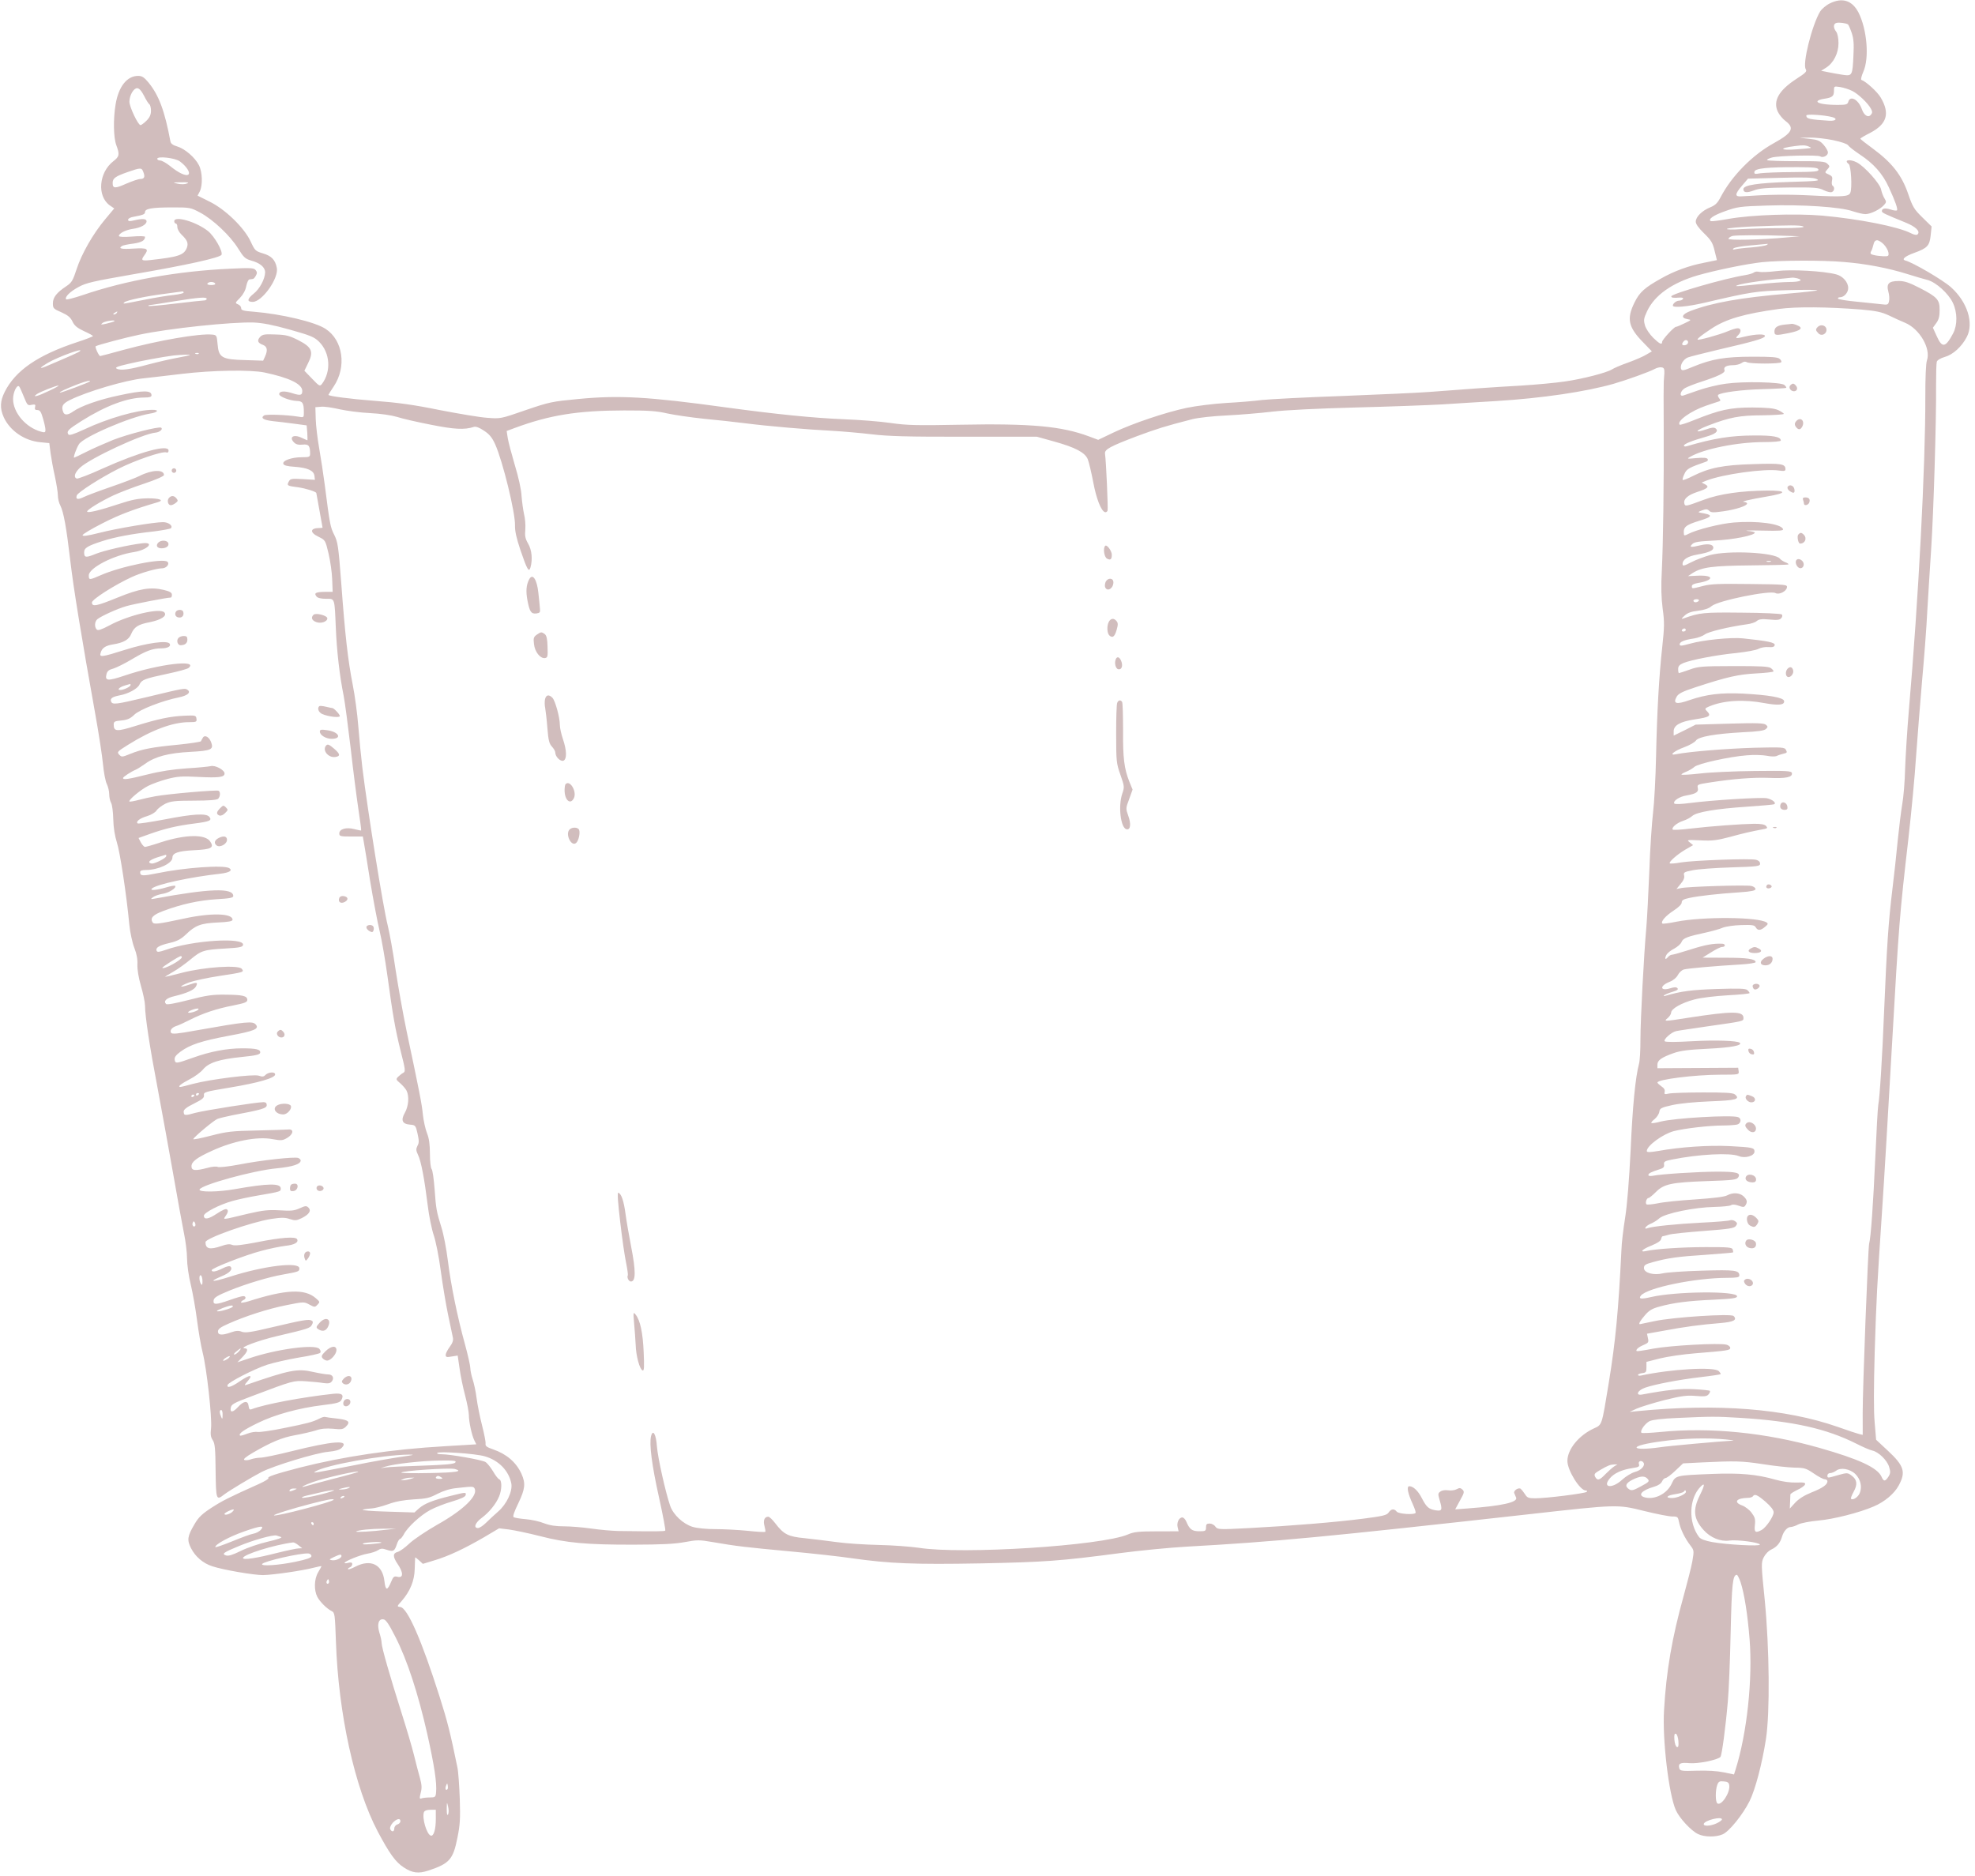 <svg width="339" height="322" viewBox="0 0 339 322" fill="none" xmlns="http://www.w3.org/2000/svg">
<path d="M314.05 0.601C313.443 0.893 312.705 1.529 312.415 1.978C311.02 4.306 309.343 10.967 309.953 11.89C310.191 12.26 309.927 12.525 308.319 13.558C305.312 15.519 304.286 17.344 305.161 19.192C305.399 19.693 306.008 20.432 306.511 20.801C308.071 21.986 307.624 22.833 304.458 24.583C300.792 26.598 297.234 30.224 295.366 33.794C294.813 34.852 294.444 35.223 293.547 35.594C292.123 36.178 291.068 37.237 291.07 38.056C291.071 38.453 291.547 39.139 292.5 40.061C293.69 41.221 293.982 41.67 294.301 43.043L294.7 44.654L292.483 45.108C289.87 45.615 287.337 46.544 285.147 47.79C282.299 49.381 281.429 50.149 280.561 51.921C279.167 54.724 279.486 56.176 282.079 58.813L283.535 60.316L282.638 60.846C282.137 61.164 280.738 61.775 279.498 62.226C278.258 62.652 276.991 63.209 276.675 63.421C275.805 63.977 271.608 65.069 268.546 65.497C267.094 65.712 263.715 66.035 261.021 66.199C256.11 66.473 251.226 66.826 245.312 67.286C243.569 67.422 236.915 67.725 230.526 67.975C224.136 68.199 217.904 68.528 216.664 68.663C215.423 68.824 212.651 69.067 210.459 69.177C208.294 69.313 205.258 69.689 203.727 70.009C200.058 70.782 194.464 72.669 191.166 74.234L188.501 75.507L186.889 74.903C182.212 73.168 177.009 72.676 164.863 72.911C157.364 73.058 155.594 73.008 152.9 72.617C151.157 72.356 147.538 72.073 144.845 71.972C139.51 71.745 133.304 71.123 124.508 69.925C111.275 68.101 106.257 67.82 99.287 68.494C94.746 68.926 94.324 69.006 90.207 70.414C85.932 71.902 85.906 71.902 83.608 71.721C82.367 71.644 78.695 71.017 75.446 70.39C71.114 69.5 68.235 69.109 64.484 68.826C60.1 68.491 56.376 67.996 56.376 67.785C56.376 67.732 56.77 67.097 57.271 66.356C59.535 62.997 58.892 58.401 55.878 56.452C54.08 55.266 48.295 53.904 43.594 53.517C41.771 53.388 41.375 53.257 41.401 52.913C41.4 52.675 41.188 52.385 40.871 52.254C40.316 52.017 40.343 51.99 41.186 51.143C41.739 50.561 42.134 49.847 42.265 49.133C42.396 48.499 42.632 47.97 42.817 47.97C43.002 47.943 43.239 47.916 43.398 47.889C43.53 47.889 43.767 47.624 43.925 47.307C44.162 46.91 44.135 46.673 43.87 46.356C43.579 45.987 42.998 45.962 39.513 46.127C30.43 46.541 21.534 48.143 14.171 50.667C12.667 51.172 11.4 51.492 11.348 51.386C11.083 50.99 12.005 50.064 13.482 49.269C14.775 48.553 15.989 48.286 22.72 47.111C31.933 45.534 37.846 44.228 38.029 43.725C38.266 43.091 36.782 40.531 35.698 39.661C33.661 38.054 29.91 36.978 29.912 37.982C29.912 38.193 30.044 38.378 30.176 38.377C30.335 38.377 30.441 38.641 30.442 38.985C30.442 39.328 30.76 39.882 31.131 40.252C32.162 41.227 32.375 41.755 32.059 42.575C31.534 43.817 30.61 44.11 25.779 44.648C24.3 44.809 24.142 44.677 24.774 43.831C25.616 42.693 25.326 42.535 22.923 42.672C20.863 42.808 20.23 42.677 20.942 42.226C21.1 42.12 21.945 41.934 22.842 41.826C24.32 41.612 24.874 41.294 24.899 40.66C24.899 40.528 23.922 40.503 22.655 40.611C21.256 40.72 20.41 40.669 20.41 40.51C20.409 40.061 21.544 39.477 22.784 39.29C24.157 39.102 25.16 38.546 25.158 37.991C25.157 37.542 24.444 37.49 22.993 37.837C22.201 38.023 21.99 37.997 21.989 37.706C21.989 37.522 22.411 37.283 22.991 37.203C24.575 36.909 24.892 36.776 24.891 36.406C24.89 35.825 26.052 35.611 29.511 35.605C32.627 35.599 32.706 35.625 34.398 36.52C36.592 37.705 39.528 40.473 40.879 42.663C41.806 44.167 42.097 44.431 43.075 44.72C44.634 45.139 45.507 45.877 45.508 46.749C45.484 47.885 44.59 49.578 43.561 50.399C42.401 51.326 42.349 51.828 43.379 51.826C44.99 51.823 47.887 47.749 47.514 45.979C47.247 44.606 46.585 43.92 45.132 43.5C43.838 43.107 43.758 43.028 43.016 41.444C41.928 39.094 38.648 35.904 35.925 34.588L33.917 33.588L34.285 32.874C34.811 31.843 34.754 29.544 34.144 28.357C33.455 27.011 31.736 25.535 30.415 25.141C29.675 24.931 29.305 24.641 29.251 24.271C28.264 18.989 27.255 16.323 25.482 14.16C24.741 13.263 24.371 13.026 23.71 13.027C21.783 13.031 20.334 14.883 19.838 17.949C19.421 20.459 19.48 23.603 19.957 24.897C20.568 26.534 20.489 26.877 19.461 27.672C16.956 29.605 16.621 33.675 18.842 35.256L19.609 35.782L18.081 37.608C15.973 40.122 14.026 43.534 13.159 46.178C12.503 48.187 12.319 48.505 11.37 49.141C9.734 50.227 9.076 51.047 9.078 52.078C9.079 52.923 9.185 53.028 10.533 53.607C11.643 54.107 12.093 54.476 12.438 55.188C12.782 55.928 13.258 56.297 14.421 56.849C15.267 57.217 15.954 57.612 15.954 57.692C15.954 57.771 14.741 58.249 13.263 58.727C6.481 60.96 2.631 63.609 0.789 67.311C0 68.898 -0.024 70.14 0.639 71.618C1.7 73.941 4.186 75.653 6.88 75.912L8.464 76.068L8.679 77.785C8.813 78.736 9.133 80.531 9.426 81.799C9.693 83.067 9.933 84.519 9.934 85.048C9.935 85.576 10.121 86.368 10.36 86.791C10.917 87.899 11.397 90.514 12.068 96.272C12.605 100.894 13.942 109.135 16.371 122.684C16.958 125.958 17.547 129.788 17.681 131.215C17.816 132.641 18.11 134.173 18.348 134.621C18.56 135.07 18.747 135.836 18.748 136.338C18.749 136.84 18.882 137.5 19.067 137.817C19.253 138.134 19.414 139.401 19.442 140.643C19.472 142.096 19.712 143.496 20.058 144.605C20.589 146.215 21.712 153.531 22.198 158.735C22.332 160.056 22.705 161.799 23.05 162.697C23.475 163.779 23.635 164.703 23.584 165.602C23.559 166.447 23.773 167.794 24.198 169.273C24.571 170.54 24.89 172.072 24.892 172.627C24.895 174.45 25.698 179.732 27.058 186.837C27.778 190.692 28.98 197.295 29.727 201.521C30.448 205.72 31.302 210.289 31.569 211.662C31.862 213.036 32.103 214.99 32.105 216.021C32.108 217.104 32.375 219.032 32.748 220.537C33.094 221.99 33.575 224.71 33.816 226.612C34.057 228.487 34.485 230.996 34.777 232.158C35.496 234.983 36.41 243.357 36.228 245.154C36.099 246.237 36.152 246.686 36.523 247.24C36.894 247.821 36.975 248.666 37.009 252.523C37.071 257.516 37.124 257.622 38.469 256.563C39.339 255.9 43.216 253.568 44.852 252.719C46.936 251.632 54.299 249.399 56.279 249.236C57.599 249.102 58.285 248.915 58.654 248.545C60.051 247.142 57.226 247.332 49.888 249.169C47.539 249.755 45.217 250.235 44.715 250.236C44.239 250.237 43.5 250.371 43.105 250.504C42.709 250.663 42.207 250.717 41.969 250.638C41.679 250.533 42.127 250.136 43.393 249.393C46.532 247.564 48.431 246.768 50.702 246.367C51.916 246.154 53.473 245.781 54.186 245.568C55.109 245.249 55.954 245.168 57.169 245.272C58.622 245.427 58.912 245.374 59.386 244.897C60.203 244.077 59.859 243.76 57.879 243.526C56.875 243.423 55.95 243.292 55.792 243.24C55.66 243.187 55.185 243.32 54.763 243.559C53.628 244.116 52.784 244.355 48.613 245.182C46.581 245.609 44.574 245.877 44.205 245.825C43.835 245.747 43.043 245.88 42.436 246.119C41.829 246.358 41.275 246.518 41.195 246.439C40.904 246.122 41.827 245.46 44.228 244.293C47.13 242.86 51.247 241.716 55.471 241.206C57.794 240.937 58.375 240.751 58.585 240.355C59.085 239.429 58.715 239.113 57.184 239.274C51.93 239.839 45.383 241.067 43.194 241.917C42.85 242.05 42.745 241.918 42.664 241.337C42.557 240.386 41.844 240.466 40.843 241.552C39.999 242.478 39.471 242.532 39.602 241.739C39.68 241.078 40.049 240.866 43.242 239.671C50.34 236.989 50.366 236.989 52.479 237.117C53.562 237.194 54.935 237.323 55.543 237.428C56.335 237.532 56.678 237.479 56.942 237.161C57.416 236.579 57.098 235.945 56.359 235.947C55.989 235.948 54.853 235.765 53.796 235.529C51.023 234.9 49.808 235.141 42.182 237.771C41.944 237.851 41.997 237.666 42.392 237.242C43.578 235.919 42.944 235.894 41.098 237.165C39.727 238.119 38.882 238.359 39.066 237.751C39.224 237.275 43.603 235.021 45.872 234.276C46.954 233.931 49.409 233.371 51.283 233.051C53.184 232.756 54.82 232.383 54.952 232.251C55.084 232.092 55.057 231.828 54.819 231.564C54.104 230.694 47.319 231.605 42.648 233.226L40.748 233.864L41.592 232.99C42.541 232.011 42.672 231.482 41.985 231.457C40.902 231.406 44.385 230.105 47.579 229.359C52.831 228.133 53.254 228.001 53.543 227.419C53.754 227.048 53.753 226.837 53.489 226.706C53.039 226.416 51.983 226.603 46.784 227.828C43.089 228.707 42.165 228.841 41.531 228.631C40.975 228.394 40.527 228.422 39.682 228.714C38.125 229.272 37.412 229.22 37.411 228.586C37.41 228.163 37.832 227.846 39.151 227.262C42.027 225.962 46.065 224.659 49.206 224.045C52.136 223.459 52.189 223.458 53.114 223.959C53.986 224.432 54.065 224.432 54.487 223.982C54.935 223.532 54.935 223.48 54.221 222.873C52.316 221.186 49.042 221.351 42.629 223.398C41.917 223.61 41.362 223.691 41.362 223.585C41.362 223.453 41.547 223.294 41.758 223.188C42.285 223.002 42.258 222.5 41.756 222.501C41.519 222.502 40.489 222.794 39.46 223.166C37.059 224.016 36.557 224.017 36.661 223.251C36.713 222.775 37.241 222.431 39.378 221.555C42.254 220.387 46.133 219.217 48.615 218.789C51.281 218.308 51.386 218.282 51.385 217.727C51.383 216.564 45.311 217.29 39.453 219.177C36.418 220.134 35.652 220.109 38.026 219.1C39.451 218.516 40.005 217.881 39.555 217.433C39.396 217.275 38.868 217.408 38.235 217.726C37.074 218.309 36.335 218.443 36.334 218.047C36.334 217.703 42.086 215.446 44.883 214.728C46.23 214.355 48.077 213.982 48.948 213.874C50.559 213.713 51.324 213.262 50.98 212.708C50.688 212.259 48.259 212.423 44.247 213.223C41.502 213.757 40.261 213.891 39.838 213.707C39.441 213.523 38.913 213.577 38.016 213.896C36.011 214.586 35.271 214.403 35.269 213.24C35.267 212.553 43.131 209.791 46.536 209.256C48.305 208.988 48.913 208.987 49.758 209.276C50.657 209.565 50.894 209.538 51.791 209.113C53.057 208.477 53.479 207.842 52.95 207.314C52.605 206.972 52.421 206.972 51.444 207.423C50.521 207.848 49.94 207.902 48.012 207.773C46.084 207.671 45.187 207.752 42.653 208.338C37.823 209.484 38.272 209.457 38.798 208.636C39.141 208.134 39.193 207.843 38.981 207.632C38.796 207.448 38.268 207.66 37.213 208.349C35.789 209.303 34.997 209.436 34.996 208.697C34.995 208.168 37.686 206.789 39.876 206.177C40.905 205.885 42.911 205.458 44.363 205.218C48.244 204.549 48.191 204.55 48.19 204.021C48.188 203.097 46.023 203.127 40.295 204.142C37.444 204.65 34.117 204.683 34.248 204.207C34.51 203.414 43.457 200.939 47.523 200.562C50.269 200.292 51.615 199.84 51.613 199.206C51.613 199.074 51.428 198.889 51.19 198.784C50.556 198.548 44.853 199.166 41.052 199.914C39.205 200.261 37.594 200.449 37.356 200.317C37.145 200.212 36.379 200.266 35.64 200.479C33.529 201.038 32.868 200.986 32.867 200.22C32.865 199.427 33.736 198.765 36.347 197.571C40.094 195.847 44.159 195.073 46.721 195.543C48.28 195.831 48.491 195.804 49.282 195.353C50.364 194.717 50.494 193.792 49.491 193.9C49.121 193.927 46.692 194.011 44.078 194.069C39.826 194.156 39.008 194.237 36.21 194.956C34.495 195.408 33.122 195.675 33.175 195.543C33.332 195.147 36.681 192.34 37.34 192.074C37.71 191.941 38.897 191.648 39.98 191.435C44.968 190.501 45.787 190.261 45.786 189.706C45.785 189.363 45.6 189.205 45.23 189.205C43.989 189.208 35.066 190.625 33.483 191.051C31.715 191.557 31.53 191.531 31.528 190.791C31.528 190.474 32.108 190.023 33.321 189.44C34.746 188.724 35.062 188.459 35.008 188.01C34.928 187.482 35.219 187.402 39.416 186.707C44.405 185.878 47.229 185.054 47.228 184.446C47.227 183.944 46.065 184.026 45.538 184.555C45.274 184.846 45.01 184.873 44.429 184.663C43.504 184.348 36.059 185.287 33.156 186.058C32.101 186.351 31.124 186.591 30.966 186.591C30.385 186.592 31.097 186.036 32.574 185.267C33.418 184.843 34.446 184.074 34.842 183.598C35.843 182.407 37.611 181.849 41.518 181.445C43.947 181.203 44.581 181.043 44.659 180.726C44.764 180.144 43.971 179.961 41.489 179.966C38.954 179.971 36.103 180.505 33.148 181.567C30.245 182.603 30.087 182.63 29.98 181.917C29.926 181.494 30.189 181.124 30.98 180.541C32.642 179.322 34.621 178.685 39.293 177.804C43.648 177.003 44.545 176.631 43.91 175.892C43.407 175.259 42.378 175.341 33.508 176.917C30.446 177.477 29.522 177.558 29.363 177.294C29.098 176.899 29.52 176.369 30.259 176.13C30.576 176.05 31.604 175.573 32.554 175.095C34.849 173.929 37.171 173.158 40.075 172.597C42.055 172.197 42.45 172.038 42.45 171.642C42.448 170.955 41.63 170.771 38.566 170.751C36.427 170.729 35.371 170.889 32.389 171.661C30.093 172.247 28.667 172.514 28.509 172.356C28.006 171.855 28.559 171.325 29.958 171.005C32.07 170.499 33.31 169.942 33.626 169.36C34.02 168.62 33.835 168.567 32.437 169.046C30.642 169.657 30.668 169.34 32.462 168.649C33.307 168.357 35.603 167.85 37.557 167.556C41.939 166.887 41.939 166.887 41.489 166.307C40.88 165.621 35.072 166.002 31.271 166.987C29.661 167.413 28.315 167.733 28.315 167.68C28.315 167.653 28.948 167.282 29.713 166.832C30.477 166.407 31.796 165.454 32.666 164.739C34.538 163.176 34.934 163.043 38.736 162.825C41.165 162.688 41.64 162.581 41.718 162.211C41.98 160.863 33.082 161.409 28.464 163.056C27.303 163.454 26.986 163.482 26.88 163.218C26.668 162.663 27.327 162.292 29.148 161.866C30.415 161.573 31.048 161.228 31.866 160.46C33.526 158.845 34.45 158.5 37.354 158.362C39.282 158.279 39.915 158.146 39.914 157.882C39.912 156.772 36.215 156.674 31.596 157.687C27.109 158.646 26.422 158.727 26.184 158.331C25.734 157.592 26.261 157.036 28.055 156.373C31.195 155.204 34.125 154.564 37.135 154.373C39.432 154.237 40.039 154.13 40.039 153.813C40.036 152.386 35.943 152.526 26.572 154.262C25.833 154.395 25.807 154.369 26.255 154.025C26.519 153.813 27.257 153.547 27.917 153.44C29 153.28 30.371 152.405 30.054 152.062C29.974 151.983 29.262 152.117 28.47 152.356C26.834 152.835 25.672 152.916 26.067 152.546C26.752 151.831 32.718 150.551 37.839 149.986C39.397 149.798 39.977 149.427 39.343 149.032C38.417 148.453 31.632 148.942 27.013 149.902C24.479 150.409 24.056 150.409 24.055 149.722C24.054 149.458 24.371 149.352 25.058 149.351C27.17 149.347 29.597 148.206 29.595 147.228C29.594 146.436 30.57 146.09 33.343 145.953C36.273 145.815 36.801 145.523 36.086 144.468C35.265 143.175 31.832 143.235 27.636 144.59C26.29 145.042 25.05 145.388 24.891 145.388C24.733 145.388 24.416 145.045 24.177 144.623L23.779 143.858L25.706 143.167C28.318 142.237 30.351 141.758 33.281 141.382C36.026 141.034 36.449 140.848 35.919 140.215C35.39 139.582 33.119 139.718 28.209 140.679C25.781 141.133 23.695 141.454 23.616 141.348C23.272 141.032 24.037 140.449 25.251 140.103C25.937 139.891 26.623 139.493 26.86 139.149C27.07 138.805 27.756 138.302 28.363 137.984C29.339 137.533 29.999 137.452 33.3 137.446C35.914 137.441 37.234 137.332 37.445 137.121C37.814 136.75 37.865 135.957 37.521 135.747C37.23 135.562 28.808 136.292 26.67 136.692C25.878 136.826 24.558 137.119 23.767 137.332C22.975 137.545 22.289 137.652 22.209 137.599C21.998 137.362 24.107 135.588 25.399 134.925C26.138 134.553 27.616 134.022 28.724 133.729C30.466 133.277 31.232 133.223 34.084 133.376C37.57 133.554 38.547 133.42 38.545 132.786C38.544 132.178 36.932 131.309 36.166 131.522C35.797 131.602 33.975 131.791 32.074 131.9C29.751 132.063 27.56 132.384 25.343 132.943C21.938 133.795 21.119 133.903 21.119 133.559C21.118 133.374 22.437 132.5 23.308 132.128C23.572 132.022 24.31 131.545 24.917 131.121C26.604 129.876 28.953 129.264 32.676 129.072C36.24 128.88 36.689 128.668 36.264 127.48C35.946 126.556 35.179 126.082 34.837 126.611C34.705 126.822 34.547 127.113 34.495 127.245C34.468 127.351 32.726 127.619 30.64 127.834C26.126 128.266 24.41 128.586 22.378 129.409C20.953 129.993 20.874 129.993 20.451 129.545C20.054 129.096 20.133 129.017 21.953 127.877C26.014 125.333 29.629 123.979 32.402 123.973C33.722 123.971 33.801 123.918 33.721 123.363C33.641 122.809 33.535 122.782 31.661 122.865C29.231 122.976 27.172 123.402 23.24 124.625C20.021 125.635 19.519 125.584 19.517 124.395C19.516 123.866 19.674 123.787 20.862 123.679C21.892 123.571 22.366 123.359 23.052 122.697C23.974 121.797 27.88 120.283 30.677 119.723C32.235 119.403 32.841 118.847 32.154 118.399C31.704 118.11 31.572 118.136 25.264 119.654C19.8 120.96 19.299 121.013 19.06 120.406C18.874 119.905 19.296 119.613 20.537 119.373C22.015 119.106 23.624 118.231 23.939 117.517C24.334 116.697 24.756 116.511 28.768 115.658C30.563 115.285 32.173 114.833 32.358 114.674C34.177 113.164 27.313 113.97 21.428 115.963C18.472 116.946 17.971 116.921 18.285 115.705C18.416 115.203 18.706 114.964 19.445 114.778C19.973 114.618 21.424 113.902 22.664 113.16C25.064 111.729 26.198 111.304 27.677 111.301C28.786 111.299 29.393 110.954 29.128 110.506C28.731 109.872 25.167 110.381 21.472 111.551C17.434 112.827 17.012 112.881 17.275 112.061C17.511 111.242 18.091 110.844 19.358 110.63C21.232 110.336 22.129 109.806 22.523 108.828C23.023 107.638 23.708 107.187 25.688 106.814C27.668 106.413 28.723 105.724 28.22 105.144C27.532 104.3 22.068 105.579 18.797 107.355C17.399 108.098 16.818 108.284 16.607 108.073C16.183 107.651 16.234 106.7 16.709 106.303C17.342 105.773 20.191 104.473 21.722 104.047C22.883 103.701 28.664 102.581 29.324 102.579C29.43 102.579 29.508 102.368 29.508 102.103C29.507 101.734 29.163 101.523 28.08 101.261C25.835 100.737 23.987 101.031 20.214 102.571C16.573 104.057 15.781 104.217 15.779 103.425C15.778 102.896 19.734 100.379 22.636 99.052C24.193 98.336 26.885 97.564 27.809 97.562C28.548 97.561 29.154 96.847 28.757 96.451C28.043 95.739 20.731 97.206 17.222 98.772C15.349 99.595 15.243 99.595 15.242 98.776C15.239 97.508 19.487 95.306 22.998 94.771C25.347 94.397 26.665 92.994 24.421 93.263C21.965 93.558 17.927 94.49 16.449 95.075C14.708 95.791 14.444 95.739 14.442 94.814C14.441 94.075 15.021 93.704 17.607 92.88C19.613 92.215 22.727 91.628 26.45 91.224C27.902 91.037 29.195 90.796 29.327 90.69C29.749 90.267 28.929 89.634 27.978 89.636C26.421 89.639 20.032 90.708 17.023 91.481C15.044 91.986 14.173 92.094 14.172 91.882C14.172 91.697 15.702 90.796 17.575 89.841C20.397 88.383 23.01 87.4 27.021 86.23C28.262 85.884 27.442 85.542 25.383 85.546C23.693 85.576 22.69 85.763 20.367 86.533C17.174 87.596 14.957 88.129 14.957 87.812C14.956 87.495 17.251 86.09 19.44 85.056C20.522 84.552 22.923 83.622 24.797 83.011C26.776 82.347 28.148 81.736 28.148 81.551C28.146 80.547 26.033 80.631 23.923 81.718C23.343 82.01 21.205 82.833 19.12 83.55C17.036 84.268 14.898 85.065 14.371 85.33C13.316 85.834 12.946 85.729 13.182 85.041C13.419 84.486 17.216 82.048 20.356 80.457C23.178 79.025 27.928 77.404 28.536 77.667C28.8 77.746 28.932 77.64 28.932 77.349C28.929 76.213 23.994 77.57 17.609 80.436C15.367 81.471 13.361 82.214 13.176 82.162C12.595 81.925 12.805 81.185 13.701 80.311C15.441 78.67 24.543 74.425 26.734 74.262C27.447 74.182 28.027 73.652 27.657 73.415C27.233 73.178 22.008 74.509 19.422 75.518C18.05 76.076 15.992 76.978 14.884 77.535C13.749 78.118 12.773 78.569 12.72 78.57C12.536 78.57 13.113 76.931 13.561 76.243C14.351 75 22.319 71.576 25.671 71.015C27.097 70.801 27.413 70.351 26.172 70.353C23.558 70.358 18.543 71.795 14.428 73.731C12.66 74.554 11.868 74.793 11.736 74.582C11.391 74.028 11.708 73.71 13.976 72.279C18.143 69.656 21.863 68.248 24.768 68.242C25.64 68.241 26.009 68.134 26.009 67.87C26.007 66.972 24.607 66.975 20.41 67.881C17.058 68.574 13.839 69.717 12.547 70.644C11.65 71.28 11.069 71.307 10.857 70.753C10.485 69.776 10.696 69.326 11.962 68.69C14.864 67.231 21.594 65.237 24.683 64.94C25.633 64.833 28.537 64.51 31.151 64.188C36.563 63.543 43.006 63.452 45.41 63.949C49.636 64.839 51.883 65.918 51.885 67.107C51.887 67.873 51.57 67.953 50.117 67.48C48.769 67.06 47.924 67.141 47.925 67.669C47.926 68.092 49.75 68.775 50.885 68.826C51.941 68.85 52.153 69.14 52.157 70.805C52.158 71.677 52.158 71.703 51.154 71.52C49.2 71.207 45.688 71.082 45.318 71.32C44.685 71.77 45.241 72.113 46.825 72.295C47.644 72.372 49.308 72.581 50.497 72.737L52.636 73.023L52.744 74.291C52.772 75.004 52.8 75.586 52.773 75.586C52.747 75.586 52.297 75.402 51.795 75.165C50.394 74.481 49.524 75.037 50.503 75.986C50.794 76.276 51.243 76.408 51.929 76.327C52.986 76.219 53.224 76.509 53.227 77.883C53.227 78.438 53.096 78.491 51.775 78.494C50.032 78.497 48.423 79.082 48.635 79.636C48.715 79.9 49.349 80.057 50.564 80.134C52.809 80.288 53.866 80.788 53.973 81.686L54.054 82.373L51.967 82.245C50.04 82.143 49.828 82.17 49.565 82.672C49.197 83.36 49.303 83.413 51.125 83.647C52.446 83.829 54.295 84.407 54.296 84.645C54.296 84.698 54.536 86.018 54.83 87.603C55.123 89.187 55.364 90.508 55.364 90.561C55.364 90.614 55.126 90.64 54.862 90.641C53.198 90.644 53.121 91.41 54.68 92.147C55.843 92.726 55.843 92.726 56.402 95.05C56.695 96.318 56.989 98.325 57.018 99.487L57.101 101.601L55.728 101.603C54.17 101.633 53.854 101.818 54.33 102.399C54.542 102.662 55.123 102.793 55.942 102.792C57.5 102.789 57.42 102.551 57.642 107.808C57.808 111.771 58.291 115.997 58.984 119.43C59.198 120.513 59.734 124.581 60.19 128.437C60.62 132.32 61.237 137.048 61.531 139.003C61.825 140.931 62.039 142.515 61.987 142.568C61.961 142.595 61.432 142.49 60.825 142.333C59.424 141.966 58.237 142.311 58.238 143.078C58.239 143.553 58.424 143.606 60.272 143.602L62.279 143.598L62.44 144.523C62.546 145.024 63.027 148.062 63.535 151.257C64.07 154.453 64.79 158.309 65.163 159.841C65.535 161.372 66.123 164.806 66.498 167.5C67.435 174.367 67.836 176.665 68.794 180.52C69.592 183.636 69.619 183.953 69.224 184.166C68.96 184.298 68.591 184.616 68.327 184.854C67.932 185.278 67.958 185.33 68.699 185.963C69.122 186.332 69.625 186.912 69.784 187.229C70.261 188.179 70.133 189.897 69.501 191.008C68.764 192.304 69.029 192.964 70.403 193.067C71.301 193.144 71.354 193.197 71.673 194.623C71.94 195.811 71.94 196.208 71.651 196.71C71.388 197.239 71.388 197.503 71.76 198.269C72.29 199.377 72.85 202.362 73.414 206.905C73.628 208.727 74.108 211.051 74.453 212.055C74.799 213.084 75.332 215.699 75.653 218.155C75.975 220.533 76.536 223.913 76.909 225.683C77.282 227.452 77.656 229.221 77.735 229.618C77.842 230.119 77.658 230.595 77.184 231.23C76.815 231.733 76.5 232.341 76.5 232.579C76.501 232.975 76.659 233.028 77.531 232.868L78.56 232.707L78.881 234.899C79.042 236.114 79.469 238.201 79.841 239.574C80.187 240.92 80.48 242.426 80.481 242.928C80.483 244.09 80.99 246.414 81.414 247.259L81.758 247.945L76.319 248.273C67.237 248.792 58.895 250.05 51.452 251.94C47.282 253.032 45.83 253.51 46.068 253.747C46.174 253.853 45.436 254.303 44.433 254.755C39.288 257.063 38.233 257.593 36.334 258.812C34.699 259.872 34.066 260.481 33.408 261.619C32.172 263.708 32.067 264.342 32.783 265.768C33.525 267.219 34.821 268.353 36.433 268.878C38.335 269.509 43.566 270.397 45.15 270.394C46.866 270.364 51.882 269.641 53.809 269.135C54.574 268.949 55.181 268.815 55.181 268.868C55.181 268.921 54.918 269.397 54.602 269.926C53.918 271.09 53.869 272.992 54.479 274.154C54.929 274.998 56.093 276.158 56.939 276.579C57.468 276.843 57.495 277.133 57.662 281.836C58.083 294.226 60.88 306.902 64.829 314.397C66.843 318.198 67.902 319.675 69.303 320.571C70.758 321.546 71.841 321.676 73.529 321.117C77.145 319.922 77.777 319.207 78.509 315.507C78.954 313.34 79.031 312.256 78.919 308.822C78.835 306.576 78.672 304.12 78.512 303.407C77.313 297.544 76.781 295.431 75.452 291.259C72.397 281.648 69.956 276.026 68.715 275.87C68.108 275.792 68.108 275.765 68.924 274.865C70.4 273.172 71.136 271.374 71.184 269.339C71.209 268.309 71.26 267.437 71.26 267.384C71.286 267.305 71.577 267.542 71.921 267.858L72.582 268.465L74.509 267.88C77.016 267.135 79.733 265.835 83.031 263.927L85.668 262.363L87.385 262.571C88.336 262.701 90.713 263.198 92.668 263.697C97.213 264.877 100.778 265.187 108.753 265.171C113.532 265.162 115.776 265.052 117.519 264.732C119.683 264.331 120.053 264.33 122.298 264.722C126.525 265.454 128.004 265.609 135.452 266.308C139.44 266.67 144.299 267.216 146.228 267.503C152.646 268.415 156.872 268.592 168.279 268.385C179.448 268.152 181.851 267.988 192.252 266.621C195.684 266.165 200.78 265.68 203.605 265.516C218.919 264.667 227.631 263.831 262.322 259.959C277.687 258.238 277.581 258.239 282.231 259.392C284.344 259.916 286.51 260.335 287.039 260.334C287.963 260.332 288.016 260.385 288.202 261.309C288.416 262.445 289.185 264.055 290.138 265.295C290.773 266.139 290.8 266.192 290.486 268.015C290.303 269.02 289.622 271.689 288.993 273.963C287 281.1 286.007 286.861 285.624 293.626C285.317 298.567 286.445 308.049 287.638 310.715C288.248 312.114 290.286 314.303 291.475 314.856C292.559 315.382 294.513 315.405 295.674 314.901C296.782 314.449 299.153 311.512 300.31 309.185C301.283 307.228 302.437 302.866 303.115 298.559C303.819 293.987 303.719 283.023 302.91 274.676C302.291 268.627 302.29 268.283 302.711 267.384C303.001 266.802 303.528 266.246 304.082 265.981C305.031 265.53 305.585 264.842 305.899 263.732C306.162 262.86 306.794 262.145 307.349 262.144C307.586 262.143 308.193 261.957 308.668 261.692C309.169 261.453 310.674 261.16 312.152 261.025C314.66 260.809 319.121 259.69 321.575 258.629C323.474 257.833 325.135 256.429 325.898 255.027C327.161 252.7 326.842 251.644 324.038 249.034L322.028 247.162L321.784 244.256C321.596 242.328 321.614 238.286 321.787 231.997C322.086 222.618 322.162 221.191 323.086 207.292C323.368 203.223 324.11 190.699 324.748 179.443C325.948 158.331 326.052 157.142 327.584 143.823C328.077 139.463 328.672 133.2 328.877 129.95C329.109 126.727 329.573 120.861 329.908 116.95C330.27 113.012 330.682 107.622 330.809 104.927C330.962 102.232 331.27 97.423 331.475 94.278C331.886 88.096 332.382 71.846 332.318 66.113C332.314 64.158 332.364 62.362 332.442 62.097C332.521 61.833 333.075 61.488 333.814 61.276C335.239 60.877 336.742 59.5 337.61 57.807C338.82 55.427 337.677 51.836 334.9 49.332C333.577 48.119 328.316 45.038 327.048 44.724C326.335 44.54 326.968 43.984 328.604 43.4C330.82 42.603 331.216 42.179 331.397 40.356L331.552 38.876L329.965 37.32C328.536 35.923 328.298 35.527 327.501 33.204C326.413 30.062 324.745 27.925 321.492 25.527C320.302 24.658 319.324 23.893 319.323 23.814C319.297 23.735 320.062 23.284 321.012 22.807C323.887 21.295 324.438 19.498 322.822 16.753C322.265 15.777 320.281 13.984 319.515 13.721C319.357 13.669 319.514 13.061 319.829 12.32C320.881 9.967 320.475 5.054 318.991 2.124C317.904 0.065 316.213 -0.486 314.05 0.601ZM317.199 4.188C317.279 4.241 317.57 4.874 317.836 5.64C318.181 6.67 318.236 7.568 318.134 9.523C317.982 12.958 317.903 13.064 316.398 12.855C315.737 12.751 314.601 12.568 313.888 12.411L312.594 12.149L313.438 11.62C314.73 10.798 315.572 9.132 315.568 7.415C315.567 6.543 315.407 5.75 315.168 5.434C314.639 4.748 314.664 4.061 315.245 3.928C315.667 3.821 316.803 3.951 317.199 4.188ZM24.721 16.433C25.065 17.146 25.489 17.806 25.648 17.911C25.78 17.99 25.913 18.492 25.914 18.994C25.915 19.681 25.705 20.157 25.151 20.712C24.73 21.136 24.255 21.48 24.123 21.481C23.7 21.481 22.216 18.34 22.214 17.468C22.212 16.385 22.922 15.142 23.53 15.141C23.873 15.14 24.27 15.562 24.721 16.433ZM317.961 15.627C319.018 16.179 320.632 17.709 321.162 18.711C321.401 19.16 321.401 19.398 321.138 19.689C320.69 20.271 319.949 19.823 319.578 18.741C318.994 17.078 317.566 16.314 317.251 17.477C317.12 17.927 316.883 18.006 315.483 18.009C313.318 18.013 311.839 17.752 311.97 17.382C312.023 17.223 312.524 17.037 313.105 16.957C314.504 16.743 314.794 16.531 314.792 15.58C314.79 14.787 314.79 14.787 315.873 14.944C316.455 15.048 317.406 15.337 317.961 15.627ZM314.484 20.098C315.461 20.36 315.145 20.784 314.01 20.733C310.497 20.502 310.048 20.397 310.047 19.816C310.047 19.552 313.084 19.731 314.484 20.098ZM314.65 24.061C316.05 24.349 317.081 24.717 317.24 24.954C317.346 25.165 318.271 25.877 319.25 26.535C321.576 28.063 323.138 29.804 324.198 32.127C325.312 34.529 325.79 35.902 325.606 36.113C325.5 36.193 324.998 36.141 324.496 35.957C323.545 35.668 323.017 35.775 323.018 36.251C323.019 36.515 323.389 36.699 327.062 38.198C328.833 38.908 329.653 39.725 329.152 40.228C328.994 40.387 328.598 40.335 328.016 40.045C325.849 38.913 319.086 37.579 312.721 37.01C308.126 36.623 300.653 36.875 296.746 37.57C295.163 37.863 293.763 38.025 293.658 37.972C293.129 37.63 294.078 36.967 296.11 36.25C298.195 35.506 298.643 35.426 303.317 35.285C309.337 35.088 315.887 35.525 318.001 36.26C318.794 36.523 319.771 36.759 320.194 36.758C321.065 36.756 322.701 35.961 323.359 35.219C323.807 34.743 323.807 34.611 323.463 34.057C323.251 33.74 322.985 33.027 322.879 32.526C322.692 31.522 320.046 28.568 318.724 27.884C317.508 27.252 316.399 27.466 317.325 28.151C317.722 28.467 317.94 32.245 317.599 33.091C317.336 33.752 316.253 33.833 310.866 33.553C306.746 33.35 303.736 33.382 298.878 33.708C297.742 33.79 297.768 33.314 298.98 31.912L300.034 30.668L305.526 30.525C309.724 30.411 311.177 30.461 311.785 30.724C312.498 31.04 311.97 31.094 307.165 31.235C301.699 31.404 299.244 31.779 299.245 32.466C299.246 33.074 299.801 33.152 301.015 32.7C301.965 32.328 303.153 32.221 307.114 32.186C311.444 32.151 312.184 32.203 313.03 32.65C313.585 32.914 314.219 33.071 314.43 32.965C314.878 32.805 314.956 32.118 314.56 31.881C314.427 31.802 314.374 31.406 314.452 31.01C314.583 30.402 314.477 30.217 313.896 29.954C313.182 29.638 313.182 29.612 313.656 29.082C314.104 28.58 314.104 28.527 313.654 28.105C313.258 27.709 312.597 27.658 308.346 27.666C305.679 27.671 303.434 27.596 303.328 27.491C303.223 27.386 303.592 27.2 304.146 27.04C305.334 26.721 311.961 26.576 312.411 26.839C312.887 27.155 313.757 26.731 313.756 26.176C313.756 25.912 313.411 25.305 313.014 24.857C312.379 24.145 312.009 23.987 310.557 23.831L308.866 23.649L310.583 23.62C311.533 23.591 313.356 23.799 314.65 24.061ZM310.454 25.152C311.114 25.442 311.167 25.415 308.421 25.632C305.491 25.875 305.226 25.427 308.077 25.078C309.423 24.89 309.899 24.916 310.454 25.152ZM30.869 27.703C31.979 28.519 32.694 29.601 32.352 29.945C31.983 30.316 30.661 29.711 29.154 28.472C28.519 27.971 27.779 27.55 27.488 27.551C27.224 27.551 26.986 27.419 26.986 27.261C26.985 26.759 30.049 27.096 30.869 27.703ZM24.614 29.564C24.932 30.383 24.775 30.726 24.062 30.728C23.745 30.728 22.689 31.1 21.687 31.525C19.734 32.401 19.338 32.375 19.336 31.424C19.335 30.605 19.783 30.287 21.894 29.543C24.19 28.746 24.322 28.746 24.614 29.564ZM312.125 29.112C312.178 29.455 311.545 29.509 307.769 29.543C305.313 29.548 302.831 29.658 302.197 29.739C301.194 29.926 301.062 29.873 301.141 29.477C301.245 28.895 303.384 28.68 308.612 28.696C311.438 28.717 312.045 28.795 312.125 29.112ZM32.064 31.505C31.721 31.664 31.061 31.665 30.48 31.534C29.555 31.325 29.608 31.298 31.087 31.295C32.301 31.267 32.539 31.319 32.064 31.505ZM309.556 38.892C309.82 39.05 308.553 39.158 305.728 39.164C303.404 39.168 300.315 39.254 298.862 39.336C297.384 39.444 296.327 39.42 296.433 39.288C296.565 39.155 298.466 38.993 300.657 38.883C307.179 38.633 309.133 38.629 309.556 38.892ZM306.522 40.483L308.899 40.558L306.787 40.747C302.167 41.179 296.569 41.295 296.674 40.978C296.753 40.793 297.069 40.581 297.386 40.501C298.019 40.368 302.508 40.333 306.522 40.483ZM323.346 41.957C323.743 42.379 324.087 42.986 324.141 43.355C324.221 43.963 324.142 44.016 323.271 43.991C322.769 43.966 322.003 43.888 321.633 43.783C321.052 43.652 320.973 43.52 321.157 43.15C321.315 42.912 321.472 42.383 321.577 41.96C321.655 41.511 321.892 41.246 322.183 41.246C322.447 41.245 322.976 41.561 323.346 41.957ZM303.251 42.048C303.066 42.181 301.879 42.368 300.611 42.476C299.37 42.558 298.103 42.719 297.813 42.799C297.443 42.905 297.364 42.852 297.548 42.641C297.707 42.482 299.026 42.242 300.452 42.133C301.904 41.998 303.224 41.864 303.356 41.863C303.515 41.837 303.462 41.916 303.251 42.048ZM316.565 44.982C320.342 45.291 324.146 46.024 327.396 47.048C328.717 47.468 330.276 47.914 330.884 48.071C332.31 48.465 334.427 50.363 335.195 51.973C335.991 53.636 335.995 55.776 335.258 57.204C333.943 59.69 333.362 59.797 332.434 57.712L331.771 56.26L332.35 55.466C332.772 54.91 332.929 54.303 332.927 53.272C332.95 51.449 332.553 51.001 329.487 49.422C327.689 48.5 326.897 48.238 325.92 48.239C324.203 48.243 323.755 48.693 324.128 50.066C324.287 50.62 324.341 51.36 324.236 51.73C324.106 52.312 324 52.365 322.97 52.235C322.362 52.157 320.461 51.975 318.744 51.794C317.054 51.639 315.574 51.404 315.495 51.272C315.416 51.14 315.574 51.034 315.811 51.033C316.524 51.032 317.236 50.238 317.234 49.445C317.232 48.441 316.306 47.386 315.17 47.098C313.004 46.521 307.405 46.215 304.95 46.536C303.656 46.698 302.31 46.753 301.966 46.674C301.649 46.569 301.227 46.623 301.042 46.782C300.884 46.914 300.198 47.127 299.538 47.234C296.212 47.742 286.869 50.429 286.87 50.878C286.87 51.116 287.214 51.168 288.296 51.087C288.771 51.059 288.983 51.138 288.878 51.323C288.772 51.482 288.482 51.615 288.218 51.615C287.743 51.616 287.136 52.093 287.137 52.463C287.138 52.885 289.699 52.643 292.549 51.977C300.652 50.085 301.312 49.978 306.805 49.809C309.709 49.724 312.006 49.746 311.927 49.825C311.822 49.931 309.631 50.173 307.043 50.39C298.779 51.093 293.922 51.948 290.175 53.382C288.698 53.939 288.435 54.574 289.624 54.783C290.363 54.913 290.363 54.913 289.15 55.497C288.464 55.842 287.804 56.107 287.672 56.108C287.329 56.108 285.326 58.305 285.301 58.675C285.302 59.256 284.879 59.072 283.768 57.991C283.159 57.385 282.55 56.487 282.364 55.907C282.098 54.956 282.124 54.718 282.703 53.449C283.991 50.699 286.945 48.579 291.378 47.276C294.44 46.398 299.719 45.305 302.438 45.009C305.633 44.686 312.842 44.645 316.565 44.982ZM308.464 47.771C309.653 48.086 308.994 48.404 307.145 48.408C306.089 48.41 303.607 48.6 301.653 48.815C299.7 49.03 298.063 49.165 298.036 49.113C297.745 48.849 302.075 48.154 306.273 47.802C306.853 47.748 307.461 47.694 307.593 47.667C307.751 47.641 308.121 47.693 308.464 47.771ZM36.93 48.668C37.036 48.827 36.746 48.933 36.27 48.934C35.795 48.935 35.504 48.829 35.61 48.671C35.688 48.512 36.005 48.406 36.269 48.405C36.533 48.405 36.85 48.51 36.93 48.668ZM31.52 50.237C31.52 50.343 30.754 50.529 29.83 50.637C28.906 50.718 26.636 51.092 24.762 51.466C20.829 52.24 21.04 52.213 21.356 51.895C21.726 51.551 25.104 50.831 28.351 50.428C29.882 50.214 31.202 50.053 31.334 50.026C31.44 50.026 31.519 50.105 31.52 50.237ZM35.483 51.313C35.483 51.445 35.272 51.578 35.034 51.578C34.77 51.578 32.553 51.821 30.097 52.116C27.642 52.411 25.583 52.6 25.503 52.521C25.424 52.442 25.53 52.389 25.741 52.362C25.952 52.362 27.826 52.068 29.938 51.72C34.267 51.025 35.482 50.943 35.483 51.313ZM319.486 53.14C322.074 53.372 322.946 53.556 324.241 54.161C325.113 54.582 326.329 55.134 326.963 55.397C329.474 56.423 331.461 59.827 330.752 61.863C330.568 62.365 330.467 64.875 330.474 68.178C330.497 79.987 329.3 102.843 327.647 121.947C327.363 125.277 327.081 129.795 327.006 131.962C326.958 134.128 326.725 136.876 326.516 138.039C326.307 139.229 325.97 142.03 325.736 144.276C325.529 146.522 325.114 150.274 324.828 152.6C324.126 158.387 323.87 162.43 323.416 173.21C323.063 182.009 322.653 188.271 322.392 189.724C322.313 190.094 322.083 194.19 321.881 198.84C321.527 206.714 321.116 212.554 320.827 213.505C320.643 214.166 319.713 238.421 319.721 242.543L319.729 246.321L319.148 246.19C318.804 246.111 317.14 245.56 315.448 244.955C306.411 241.802 294.817 240.9 281.036 242.248L279.716 242.383L280.903 241.826C281.562 241.534 283.7 240.869 285.653 240.363C288.662 239.618 289.507 239.51 291.065 239.639C292.597 239.769 292.993 239.715 293.283 239.344C293.493 239.106 293.572 238.842 293.493 238.763C293.413 238.684 292.172 238.554 290.746 238.478C288.396 238.376 286.363 238.565 281.875 239.393C280.661 239.633 281.055 238.681 282.348 238.23C284.011 237.645 288.208 236.844 291.851 236.415C293.725 236.2 295.283 235.959 295.336 235.906C295.388 235.853 295.256 235.615 295.018 235.378C294.224 234.587 286.805 235.024 281.631 236.144C281.367 236.197 281.156 236.145 281.156 236.039C281.155 235.907 281.472 235.774 281.894 235.721C282.528 235.64 282.607 235.534 282.605 234.715L282.604 233.791L284.9 233.205C286.167 232.885 288.912 232.484 290.972 232.321C296.569 231.861 296.991 231.808 296.99 231.385C296.99 231.174 296.673 230.91 296.303 230.831C295.008 230.517 286.665 230.982 283.788 231.516C282.283 231.81 280.989 231.997 280.936 231.944C280.698 231.734 281.226 231.257 282.123 230.885C282.941 230.54 283.02 230.408 282.86 229.721L282.7 228.956L285.683 228.421C289.088 227.781 291.86 227.406 295.213 227.135C297.563 226.945 298.249 226.601 297.561 225.915C297.111 225.467 287.157 226.12 284.042 226.787C282.67 227.08 281.508 227.32 281.482 227.32C281.192 227.321 281.534 226.712 282.324 225.812C283.009 224.992 283.563 224.648 284.751 224.328C287.231 223.636 289.739 223.315 294.07 223.121C297.449 222.956 298.162 222.849 298.161 222.532C298.16 221.581 287.597 221.681 283.374 222.666C281.685 223.066 281.183 222.988 281.657 222.406C282.79 221.056 290.973 219.376 296.439 219.365C298.05 219.362 298.551 219.282 298.551 218.991C298.549 218.066 297.889 217.962 292.132 218.132C289.069 218.217 286.033 218.434 285.4 218.594C283.842 218.967 282.178 218.521 282.176 217.675C282.175 217.173 282.439 217.014 283.706 216.668C286.213 215.977 288.008 215.709 292.787 215.409C295.295 215.219 297.408 215.057 297.46 215.004C297.513 214.951 297.486 214.713 297.406 214.475C297.274 214.132 296.561 214.081 292.732 214.088C288.718 214.096 284.177 214.395 282.514 214.769C281.3 215.035 281.959 214.4 283.489 213.816C284.492 213.391 285.072 213.02 285.124 212.703C285.176 212.438 285.282 212.227 285.387 212.227C285.493 212.226 285.968 212.093 286.443 211.96C286.918 211.801 289.637 211.532 292.462 211.315C296.792 210.989 297.664 210.855 297.953 210.459C298.243 210.062 298.216 209.93 297.82 209.64C297.555 209.455 297.185 209.403 296.948 209.483C296.737 209.589 294.545 209.778 292.064 209.889C287.733 210.109 283.615 210.539 282.823 210.831C282.032 211.15 282.453 210.462 283.244 210.117C283.719 209.931 284.431 209.507 284.827 209.137C285.829 208.289 290.844 207.249 294.303 207.19C295.676 207.161 296.943 207.026 297.128 206.894C297.312 206.735 297.814 206.76 298.395 206.97C299.215 207.259 299.373 207.259 299.584 206.942C299.979 206.333 299.899 205.963 299.264 205.357C298.602 204.751 297.44 204.674 296.464 205.204C295.99 205.469 294.089 205.684 291 205.901C288.386 206.065 285.482 206.361 284.531 206.574C283.581 206.761 282.71 206.842 282.604 206.737C282.366 206.499 282.628 205.653 282.972 205.653C283.104 205.653 283.684 205.176 284.237 204.62C285.608 203.244 286.901 202.977 293.08 202.753C297.463 202.613 298.096 202.532 298.36 202.109C298.833 201.342 298.094 201.132 294.687 201.139C291.492 201.145 285.023 201.554 283.677 201.847C283.228 201.927 282.938 201.875 282.937 201.716C282.937 201.426 283.412 201.187 284.916 200.709C285.523 200.522 285.681 200.337 285.627 199.915C285.547 199.439 285.732 199.307 286.946 199.067C291.565 198.133 296.978 197.858 298.458 198.463C299.515 198.91 301.151 198.431 301.15 197.692C301.149 197.031 300.832 196.952 296.87 196.749C293.305 196.571 288.421 196.897 284.593 197.592C283.141 197.832 282.666 197.833 282.665 197.595C282.664 196.697 285.406 194.684 287.306 194.178C289.207 193.699 293.351 193.215 295.781 193.211C296.758 193.209 297.84 193.127 298.184 193.047C298.843 192.861 298.974 192.016 298.34 191.779C297.23 191.358 287.381 191.932 285.032 192.545C284.24 192.758 283.528 192.865 283.448 192.785C283.369 192.706 283.632 192.389 284.028 192.097C284.397 191.78 284.766 191.224 284.818 190.854C284.896 190.273 285.107 190.14 287.007 189.714C288.327 189.421 290.809 189.178 293.528 189.067C298.043 188.9 298.756 188.687 297.777 187.87C297.46 187.606 296.113 187.53 292.311 187.537C289.538 187.543 286.898 187.627 286.449 187.733C285.71 187.893 285.63 187.867 285.735 187.418C285.814 187.101 285.628 186.784 285.179 186.494C284.809 186.231 284.491 185.941 284.491 185.835C284.49 185.307 290.879 184.502 295.262 184.493C298.484 184.487 298.51 184.487 298.43 183.879L298.349 183.298L291.431 183.338L284.486 183.378L284.485 182.77C284.484 182.031 285.169 181.527 287.28 180.783C288.494 180.358 289.814 180.197 293.194 180.032C297.128 179.84 299.108 179.466 298.632 179.018C298.261 178.649 294.485 178.524 290.445 178.743C287.646 178.907 285.904 178.91 285.745 178.752C285.454 178.462 286.904 177.165 287.722 177.005C288.039 176.925 290.494 176.576 293.186 176.175C299.417 175.291 299.258 175.318 299.257 174.736C299.255 173.548 297.327 173.551 289.698 174.729C285.633 175.371 285.501 175.371 286.265 174.762C286.582 174.47 286.845 174.074 286.844 173.836C286.843 173.175 288.663 172.141 290.827 171.582C292.015 171.263 294.365 170.994 296.583 170.858C298.616 170.748 300.305 170.587 300.305 170.481C300.305 170.375 300.12 170.138 299.908 169.953C299.591 169.69 298.376 169.666 294.679 169.778C290.375 169.919 288.554 170.16 285.914 170.931C285.571 171.038 285.492 171.012 285.65 170.853C285.808 170.72 286.442 170.455 287.075 170.269C287.893 170.029 288.131 169.844 287.919 169.633C287.707 169.422 287.364 169.449 286.678 169.662C284.91 170.194 284.829 169.243 286.57 168.552C287.203 168.313 287.757 167.837 287.994 167.387C288.204 166.964 288.679 166.54 288.995 166.434C289.629 166.248 294.487 165.816 298.79 165.57C300.19 165.488 301.351 165.301 301.351 165.168C301.35 164.614 299.818 164.405 296.121 164.412L292.239 164.394L293.69 163.492C294.481 162.989 295.325 162.565 295.589 162.564C296.197 162.563 296.222 162.034 295.615 162.009C294.136 161.933 292.737 162.173 290.177 162.997C288.594 163.502 287.168 163.901 286.957 163.902C286.772 163.902 286.482 164.088 286.298 164.299C285.85 164.855 285.665 164.618 286.033 163.93C286.191 163.613 286.797 163.136 287.378 162.844C287.958 162.526 288.538 162.023 288.643 161.679C288.906 161.045 289.671 160.753 292.812 160.086C293.868 159.846 295.161 159.5 295.689 159.261C296.216 159.049 297.615 158.835 298.883 158.806C300.758 158.75 301.154 158.802 301.366 159.198C301.71 159.778 302.186 159.777 302.95 159.115C303.477 158.691 303.53 158.559 303.213 158.349C301.758 157.4 292.331 157.339 287.791 158.22C286.524 158.487 285.415 158.621 285.336 158.542C285.018 158.225 285.888 157.22 287.233 156.345C288.13 155.762 288.657 155.233 288.656 154.942C288.655 154.546 288.945 154.36 289.975 154.147C291.559 153.801 294.911 153.424 298.634 153.179C300.641 153.043 301.327 152.883 301.327 152.619C301.326 152.434 301.009 152.171 300.613 152.092C299.82 151.882 289.707 152.192 288.519 152.459L287.754 152.619L288.465 151.746C288.966 151.164 289.176 150.688 289.07 150.291C288.937 149.763 289.068 149.684 290.573 149.39C291.47 149.204 294.428 148.987 297.174 148.902C301.742 148.761 302.111 148.707 302.11 148.258C302.11 147.941 301.845 147.704 301.423 147.599C300.419 147.337 290.702 147.699 288.564 148.047C287.56 148.234 286.689 148.288 286.61 148.209C286.398 147.998 287.874 146.674 289.325 145.826L290.617 145.084L290.036 144.609C289.48 144.161 289.533 144.161 291.883 144.262C293.943 144.364 294.735 144.257 296.952 143.671C299.275 143.033 300.542 142.74 302.838 142.312C303.366 142.206 303.419 142.126 303.154 141.81C302.916 141.52 302.282 141.415 301.067 141.418C298.928 141.448 293.648 141.828 290.005 142.258C288.526 142.446 287.232 142.501 287.127 142.422C286.836 142.106 287.811 141.258 288.893 140.913C289.474 140.727 290.159 140.356 290.449 140.091C291.161 139.402 294.593 138.841 299.82 138.487C302.276 138.324 304.414 138.135 304.546 138.056C304.942 137.817 304.175 137.211 303.25 137.028C302.194 136.845 293.824 137.363 290.128 137.846C288.439 138.06 287.488 138.089 287.382 137.93C287.117 137.508 288.278 136.74 289.492 136.552C291.128 136.259 291.603 135.967 291.417 135.254C291.284 134.7 291.389 134.646 293.317 134.352C297.567 133.683 300.973 133.439 303.666 133.539C306.571 133.666 307.706 133.426 307.573 132.713C307.493 132.343 306.727 132.292 301.155 132.355C297.67 132.389 293.419 132.582 291.729 132.796C290.013 132.985 288.614 133.067 288.613 132.961C288.613 132.855 289.009 132.643 289.484 132.457C289.932 132.272 290.566 131.9 290.855 131.636C291.488 131.08 296.899 129.88 299.856 129.663C300.991 129.555 302.523 129.605 303.236 129.736C303.976 129.893 304.715 129.891 304.953 129.785C305.19 129.653 305.692 129.493 306.114 129.387C306.721 129.254 306.8 129.174 306.562 128.752C306.323 128.277 306.006 128.251 301.095 128.366C296.421 128.507 289.953 129.022 287.709 129.475C286.336 129.769 287.312 128.921 289.132 128.257C290.003 127.939 290.874 127.435 291.084 127.144C291.558 126.456 294.33 125.975 299.162 125.701C301.697 125.591 302.832 125.43 303.122 125.139C303.464 124.821 303.464 124.716 303.12 124.426C302.803 124.136 301.562 124.085 296.888 124.226L291.053 124.396L289.18 125.351L287.28 126.279L287.279 125.54C287.277 124.509 288.411 123.873 290.892 123.498C293.506 123.097 293.796 122.911 292.949 122.041C292.579 121.672 292.632 121.593 293.423 121.248C295.877 120.239 299.283 120.021 302.849 120.701C305.279 121.145 306.362 121.038 306.228 120.325C306.122 119.744 303.559 119.299 299.149 119.07C295.373 118.893 292.891 119.188 289.962 120.198C287.719 120.995 287.111 120.811 287.795 119.594C288.111 119.065 288.771 118.72 290.961 118.003C296.45 116.196 298.377 115.769 301.466 115.605C303.077 115.522 304.423 115.361 304.423 115.255C304.423 115.15 304.237 114.886 303.973 114.702C303.629 114.412 302.256 114.335 297.582 114.344C292.063 114.355 291.482 114.409 289.978 114.966C289.081 115.285 288.263 115.551 288.184 115.551C288.104 115.551 288.051 115.261 288.05 114.865C288.049 114.363 288.26 114.124 288.92 113.832C290.265 113.275 294.673 112.421 298.079 112.097C299.742 111.909 301.458 111.615 301.854 111.377C302.25 111.165 303.015 111.031 303.57 111.083C304.283 111.134 304.547 111.054 304.625 110.737C304.704 110.288 303.357 110.026 299.131 109.585C297.176 109.378 292.292 109.863 290.075 110.501C288.623 110.9 288.307 110.927 288.306 110.61C288.305 110.188 289.097 109.843 290.786 109.602C291.446 109.495 292.291 109.176 292.633 108.911C293.187 108.461 296.697 107.609 299.786 107.18C300.525 107.099 301.317 106.834 301.554 106.595C301.923 106.304 302.399 106.224 303.719 106.353C305.04 106.483 305.488 106.429 305.752 106.112C305.936 105.873 305.989 105.636 305.83 105.477C305.698 105.346 302.634 105.193 298.99 105.174C292.362 105.107 291.781 105.161 288.958 106.171C288.535 106.304 288.562 106.224 289.142 105.695C289.642 105.218 290.276 104.979 291.464 104.845C292.546 104.711 293.311 104.471 293.786 104.048C294.919 103.094 303.762 101.307 304.74 101.807C305.348 102.149 306.614 101.539 306.719 100.852C306.797 100.35 306.612 100.324 300.354 100.257C295.151 100.188 293.62 100.244 292.327 100.59C290.374 101.095 290.4 101.095 290.399 100.62C290.399 100.382 290.768 100.196 291.402 100.089C294.173 99.635 294.304 98.736 291.558 98.821L289.736 98.904L290.527 98.374C292.136 97.367 293.904 97.126 300.532 97.06C304.018 97.027 306.922 96.968 306.975 96.889C307.054 96.836 306.816 96.651 306.446 96.52C306.103 96.388 305.653 96.099 305.494 95.888C304.621 94.833 296.751 94.451 293.558 95.277C292.607 95.543 291.156 96.074 290.338 96.498C288.993 97.188 288.808 97.215 288.807 96.818C288.806 96.052 289.676 95.496 291.339 95.202C293.319 94.855 294.084 94.51 294.083 94.034C294.082 93.453 293.237 93.296 291.944 93.589C290.175 94.015 289.911 93.963 290.464 93.407C290.833 93.036 291.573 92.929 294.292 92.792C297.461 92.654 301.209 91.907 301.208 91.431C301.208 91.325 300.653 91.194 299.966 91.143C299.253 91.065 300.389 91.036 302.448 91.085C305.512 91.159 306.172 91.104 306.039 90.814C305.694 89.916 301.626 89.37 297.64 89.694C295.29 89.884 291.305 90.895 289.827 91.638C289.247 91.956 289.062 91.983 289.035 91.719C288.901 90.477 289.296 90.133 291.724 89.389C294.073 88.671 294.099 88.38 291.827 88.015C291.404 87.936 291.483 87.857 292.143 87.618C292.856 87.352 293.067 87.378 293.384 87.695C293.702 88.011 294.124 88.01 295.814 87.769C297.952 87.474 299.879 86.837 299.878 86.44C299.878 86.308 299.666 86.203 299.428 86.177C298.61 86.152 300.114 85.779 303.229 85.245C306.766 84.657 306.818 84.207 303.359 84.214C298.897 84.249 295.148 84.785 292.457 85.794C289.316 86.963 289.237 86.989 289.104 86.408C288.944 85.669 289.735 84.98 291.266 84.475C293.139 83.864 293.456 83.573 292.689 83.152L292.081 82.836L292.873 82.517C295.696 81.402 302.877 80.411 305.359 80.776C306.231 80.906 306.469 80.853 306.468 80.562C306.466 79.638 305.806 79.507 300.974 79.675C295.772 79.817 293.396 80.297 290.547 81.729C289.677 82.18 288.885 82.472 288.832 82.393C288.753 82.314 288.884 81.838 289.121 81.362C289.515 80.49 289.884 80.277 292.945 79.215C293.13 79.135 293.209 78.95 293.103 78.792C292.971 78.581 292.363 78.529 291.175 78.637C289.565 78.799 289.485 78.772 290.092 78.428C292.466 77.049 298.194 75.902 302.709 75.893C304.426 75.89 305.667 75.782 305.666 75.623C305.665 74.989 304.371 74.728 301.044 74.76C297.109 74.768 294.126 75.249 289.508 76.606C289.244 76.686 289.032 76.633 289.032 76.501C289.031 76.21 290.43 75.653 292.779 74.988C294.468 74.509 295.048 74.032 294.492 73.558C294.228 73.347 293.806 73.374 292.908 73.693C290.744 74.437 290.928 73.935 293.118 73.085C296.892 71.624 298.607 71.304 302.542 71.296C304.549 71.266 306.186 71.157 306.186 71.052C306.185 70.946 305.736 70.656 305.207 70.393C304.441 70.078 303.384 69.974 300.77 69.953C296.968 69.96 295.226 70.333 290.793 72.112C289.5 72.643 288.391 72.989 288.312 72.909C287.73 72.329 290.182 70.554 292.821 69.651C293.85 69.305 294.853 68.96 295.064 68.907C295.355 68.801 295.354 68.695 295.09 68.378C294.904 68.141 294.825 67.903 294.904 67.797C295.352 67.374 299.021 66.891 302.56 66.805C304.698 66.748 306.52 66.639 306.599 66.586C306.652 66.507 306.52 66.296 306.282 66.085C305.673 65.584 299.309 65.438 296.247 65.866C294.953 66.027 292.894 66.533 291.654 66.958C290.414 67.383 289.2 67.809 288.963 67.888C288.171 68.154 288.406 67.097 289.224 66.62C289.62 66.407 290.781 65.93 291.784 65.611C294.977 64.574 296.19 63.991 296.005 63.542C295.792 63.014 296.32 62.696 297.455 62.694C297.983 62.693 298.643 62.533 298.933 62.321C299.276 62.056 299.593 62.029 299.857 62.187C300.333 62.477 305.562 62.493 305.746 62.175C305.825 62.043 305.692 61.779 305.454 61.595C305.137 61.305 303.975 61.228 300.78 61.234C296.079 61.243 293.836 61.617 290.564 62.971C288.981 63.635 288.69 63.688 288.558 63.345C288.319 62.711 288.924 61.68 289.716 61.361C290.138 61.202 292.487 60.616 294.942 60.03C301.039 58.618 302.807 58.113 302.938 57.716C303.069 57.293 301.459 57.323 299.505 57.776C297.895 58.175 297.737 58.149 298.369 57.514C298.923 56.958 298.869 56.35 298.262 56.351C297.971 56.352 297.206 56.591 296.52 56.883C295.148 57.467 291.374 58.505 291.373 58.293C291.373 58.082 292.058 57.552 293.693 56.466C296.225 54.77 299.339 53.866 305.358 53.035C308.315 52.633 313.623 52.675 319.486 53.14ZM20.04 53.721C19.961 53.853 19.723 53.986 19.565 53.986C19.38 53.986 19.406 53.88 19.644 53.721C20.145 53.403 20.25 53.403 20.04 53.721ZM19.62 55.148C19.541 55.228 18.96 55.387 18.327 55.547C17.271 55.787 17.192 55.761 17.64 55.416C18.088 55.098 19.936 54.857 19.62 55.148ZM49.779 56.596C53.319 57.593 53.953 57.856 54.774 58.673C56.678 60.572 56.87 63.768 55.263 65.911C54.894 66.361 54.815 66.308 53.571 65.016L52.248 63.645L52.879 62.349C53.879 60.366 53.534 59.6 51.235 58.416C49.675 57.626 49.094 57.469 47.272 57.419C45.397 57.344 45.08 57.397 44.632 57.847C44.079 58.482 44.238 58.878 45.163 59.22C45.876 59.509 45.983 60.143 45.483 61.227L45.168 61.915L42.078 61.815C38.091 61.717 37.535 61.401 37.346 59.077C37.211 57.597 37.185 57.518 36.445 57.441C34.306 57.207 27.284 58.409 21.214 60.059C19.076 60.645 17.281 61.124 17.202 61.124C16.965 61.124 16.248 59.54 16.433 59.434C16.855 59.196 21.553 57.945 23.876 57.465C28.97 56.372 39.794 55.241 43.571 55.366C45.129 55.442 46.873 55.782 49.779 56.596ZM289.685 58.983C289.474 59.327 288.735 59.382 288.734 59.065C288.734 58.959 288.866 58.721 289.05 58.535C289.419 58.165 289.948 58.534 289.685 58.983ZM13.715 60.285C13.478 60.497 12.106 61.107 7.858 62.912C6.618 63.416 6.802 63.125 8.226 62.277C9.967 61.27 14.453 59.623 13.715 60.285ZM34.101 60.721C34.022 60.8 33.785 60.827 33.6 60.748C33.388 60.67 33.467 60.59 33.758 60.59C34.048 60.563 34.207 60.642 34.101 60.721ZM30.749 61.362C29.376 61.602 27.001 62.161 25.47 62.561C22.25 63.439 20.693 63.653 20.032 63.285C19.688 63.1 20.084 62.915 21.931 62.488C24.043 61.982 27.739 61.288 29.824 61.02C30.273 60.966 31.224 60.912 31.936 60.884C33.045 60.882 32.834 60.961 30.749 61.362ZM285.681 64.037C285.655 64.539 285.604 65.2 285.578 65.491C285.552 65.781 285.532 69.295 285.567 73.285C285.612 83.245 285.473 93.258 285.245 97.935C285.092 100.736 285.148 102.585 285.389 104.487C285.711 106.785 285.686 107.657 285.323 111.013C284.752 116.192 284.42 122.243 284.251 129.984C284.178 133.498 283.949 137.778 283.741 139.496C283.533 141.24 283.225 145.732 283.1 149.51C282.949 153.289 282.72 157.622 282.591 159.155C282.177 163.647 281.566 175.141 281.572 178.575C281.576 180.319 281.474 182.169 281.316 182.671C280.713 184.944 280.221 189.912 279.892 197.416C279.638 202.515 279.303 206.849 278.938 209.095C278.625 211.051 278.339 213.482 278.315 214.512C277.807 224.896 277.315 230.181 276.141 237.37C274.914 244.849 275.019 244.558 273.568 245.222C270.983 246.415 269.034 248.823 269.037 250.805C269.041 252.416 271.186 255.873 272.19 255.871C272.427 255.871 272.48 255.95 272.348 256.109C272.032 256.374 265.485 257.205 263.557 257.209C262.369 257.211 262.131 257.133 261.734 256.473C261.469 256.077 261.151 255.681 261.019 255.576C260.623 255.313 259.752 255.896 259.912 256.318C259.991 256.529 260.15 256.872 260.23 257.083C260.575 257.902 257.777 258.515 251.942 258.949L249.777 259.112L250.593 257.604C251.329 256.282 251.382 256.097 251.038 255.727C250.694 255.411 250.509 255.385 250.034 255.65C249.691 255.836 249.058 255.916 248.556 255.838C248.054 255.76 247.5 255.84 247.236 256.052C246.814 256.343 246.814 256.502 247.08 257.426C247.612 259.222 247.533 259.433 246.45 259.277C245.235 259.068 244.865 258.751 244.069 257.221C243.433 255.954 242.587 255.136 241.9 255.138C241.398 255.139 241.638 256.353 242.487 258.201C242.832 258.967 243.071 259.653 242.965 259.733C242.649 260.077 240.061 259.897 239.743 259.501C239.293 258.947 238.792 259.001 238.344 259.662C238.028 260.112 237.368 260.272 234.042 260.701C229.264 261.318 221.66 261.94 214.399 262.324C209.144 262.599 208.986 262.573 208.615 262.071C208.43 261.781 207.98 261.544 207.637 261.545C207.135 261.546 207.004 261.678 207.005 262.207C207.006 262.814 206.9 262.867 205.871 262.869C204.629 262.872 204.18 262.555 203.623 261.209C203.464 260.813 203.146 260.497 202.935 260.497C202.354 260.498 201.933 261.424 202.146 262.216L202.306 262.876L198.556 262.883C195.44 262.889 194.622 262.97 193.593 263.421C189.055 265.359 165.16 266.885 157.737 265.71C156.311 265.502 153.221 265.27 150.897 265.222C148.573 265.173 145.299 264.968 143.634 264.734C141.97 264.499 139.488 264.213 138.114 264.057C135.315 263.799 134.522 263.404 133.092 261.531C132.616 260.898 132.06 260.37 131.875 260.371C131.215 260.372 130.952 261.033 131.218 261.957C131.351 262.459 131.431 262.908 131.352 262.961C131.273 263.04 129.873 262.964 128.236 262.782C126.598 262.627 124.116 262.499 122.743 262.502C121.264 262.505 119.679 262.35 118.887 262.113C117.249 261.614 115.555 260.033 115.024 258.475C114.228 256.178 112.896 250.157 112.76 248.334C112.624 246.221 112.068 245.271 111.753 246.539C111.413 247.914 111.895 251.585 113.12 257.078C113.786 260.089 114.267 262.651 114.188 262.756C114.029 262.889 112.92 262.917 106.134 262.825C105.051 262.801 102.965 262.62 101.538 262.411C100.086 262.203 97.973 262.022 96.837 262.024C95.411 262.027 94.381 261.87 93.403 261.502C92.637 261.187 91.21 260.872 90.233 260.795C89.282 260.718 88.358 260.561 88.173 260.456C87.988 260.324 88.224 259.584 88.96 258.076C90.144 255.591 90.248 254.666 89.505 253.003C88.604 251.023 86.937 249.599 84.638 248.811C83.555 248.444 83.29 248.233 83.343 247.836C83.395 247.546 83.102 246.093 82.729 244.641C82.356 243.162 81.93 241.049 81.796 239.966C81.662 238.857 81.342 237.431 81.129 236.797C80.917 236.137 80.73 235.266 80.73 234.869C80.729 234.447 80.303 232.572 79.797 230.723C78.521 226.102 77.401 220.662 76.865 216.356C76.623 214.402 76.143 211.893 75.798 210.81C74.921 207.959 74.841 207.589 74.596 204.102C74.461 202.385 74.247 200.853 74.088 200.695C73.929 200.537 73.795 199.374 73.793 198.08C73.789 196.442 73.655 195.412 73.284 194.514C73.019 193.828 72.699 192.402 72.591 191.398C72.429 189.575 71.949 187.199 69.791 177.005C69.204 174.179 68.35 169.425 67.895 166.44C67.467 163.456 66.853 160.075 66.56 158.913C65.736 155.639 63.116 139.237 62.204 131.842C61.989 130.019 61.666 126.823 61.503 124.71C61.341 122.596 60.912 119.374 60.539 117.525C59.712 113.3 59.228 108.994 58.577 100.145C58.09 93.726 57.983 93.039 57.373 91.825C56.71 90.532 56.604 90.003 55.745 83.242C55.504 81.419 55.076 78.593 54.783 76.929C54.489 75.265 54.221 73.02 54.192 71.91L54.135 69.903L55.139 69.822C55.666 69.768 57.093 69.976 58.308 70.264C59.497 70.526 61.848 70.839 63.511 70.915C65.386 71.017 67.156 71.278 68.134 71.566C69.006 71.855 71.621 72.458 73.919 72.903C77.961 73.714 79.731 73.816 81.34 73.284C81.683 73.178 82.265 73.388 83.084 73.942C84.01 74.547 84.46 75.101 84.99 76.263C86.29 79.14 88.472 88.066 88.397 90.206C88.373 91.157 88.639 92.372 89.33 94.431C90.472 97.784 90.79 98.339 91.052 97.413C91.445 96.039 91.284 94.401 90.648 93.319C90.144 92.448 90.064 91.973 90.168 90.889C90.219 90.123 90.138 88.961 89.951 88.274C89.792 87.561 89.604 86.161 89.523 85.157C89.468 84.022 89.015 81.988 88.377 79.876C87.819 77.975 87.26 75.889 87.153 75.202L86.966 73.987L88.391 73.456C94.355 71.251 99.159 70.476 107.107 70.46C111.359 70.452 112.732 70.555 114.528 70.974C115.744 71.236 118.57 71.653 120.815 71.887C123.06 72.094 126.282 72.458 127.946 72.666C131.776 73.16 138.748 73.754 142.868 73.958C144.611 74.06 147.648 74.318 149.603 74.552C152.429 74.89 155.73 74.99 165.58 74.97L177.991 74.973L181.003 75.812C184.569 76.809 186.235 77.678 186.712 78.84C186.898 79.315 187.324 81.058 187.644 82.748C188.178 85.627 189 87.712 189.661 87.922C189.819 87.975 190.03 87.869 190.109 87.657C190.214 87.34 189.882 79.441 189.668 77.856C189.587 77.143 190.59 76.613 195.128 74.887C198.717 73.559 199.904 73.187 204.655 71.962C205.737 71.696 208.193 71.427 210.595 71.316C212.84 71.206 216.351 70.909 218.384 70.667C220.628 70.399 226.225 70.124 232.642 69.953C238.451 69.809 245.158 69.558 247.56 69.422C249.963 69.259 254.108 69.013 256.802 68.849C264.775 68.358 272.272 67.234 276.997 65.877C279.293 65.212 283.119 63.831 283.989 63.354C284.359 63.142 284.887 63.009 285.177 63.061C285.6 63.113 285.706 63.298 285.681 64.037ZM15.415 65.487C15.178 65.698 10.375 67.504 10.27 67.399C10.164 67.293 11.324 66.736 13.462 65.913C14.728 65.435 15.652 65.222 15.415 65.487ZM4.092 68.098C4.676 69.55 4.755 69.655 5.415 69.495C6.048 69.388 6.128 69.441 6.023 69.864C5.918 70.26 6.024 70.392 6.42 70.392C6.842 70.391 7.054 70.681 7.373 71.816C7.613 72.609 7.799 73.48 7.8 73.771C7.801 74.246 7.695 74.299 6.982 74.089C4.392 73.355 2.249 70.822 2.244 68.498C2.242 67.335 2.926 65.933 3.296 66.355C3.402 66.461 3.747 67.253 4.092 68.098ZM8.447 67.085C6.521 68.014 5.386 68.333 6.335 67.644C6.942 67.247 9.633 66.185 10.03 66.184C10.188 66.21 9.476 66.608 8.447 67.085ZM303.937 96.419C303.753 96.472 303.436 96.473 303.277 96.42C303.092 96.341 303.224 96.288 303.594 96.288C303.964 96.287 304.096 96.34 303.937 96.419ZM291.592 103.127C291.513 103.259 291.25 103.392 291.038 103.393C290.827 103.393 290.668 103.261 290.668 103.129C290.668 102.971 290.905 102.864 291.222 102.864C291.513 102.863 291.671 102.969 291.592 103.127ZM289.358 108.151C289.358 108.283 289.173 108.416 288.936 108.416C288.724 108.417 288.618 108.285 288.697 108.153C288.776 107.994 288.961 107.888 289.119 107.888C289.251 107.887 289.357 107.993 289.358 108.151ZM22.408 117.599C22.409 117.89 21.221 118.447 20.667 118.448C20.007 118.449 20.508 117.946 21.431 117.68C21.906 117.547 22.302 117.414 22.355 117.414C22.381 117.388 22.408 117.494 22.408 117.599ZM28.539 146.966C28.539 147.31 26.482 148.344 26.006 148.239C25.213 148.082 25.635 147.632 27.007 147.18C27.773 146.941 28.433 146.755 28.485 146.728C28.512 146.702 28.538 146.808 28.539 146.966ZM31.213 164.319C31.214 164.794 28.154 166.465 27.863 166.148C27.757 166.043 30.684 164.161 31.028 164.134C31.133 164.134 31.213 164.213 31.213 164.319ZM34.003 173.349C33.687 173.667 32.288 174.013 32.288 173.801C32.287 173.59 33.316 173.165 33.871 173.138C34.108 173.111 34.135 173.19 34.003 173.349ZM34.163 187.747C34.163 187.827 34.058 187.959 33.9 188.039C33.768 188.118 33.636 188.065 33.635 187.933C33.635 187.775 33.767 187.642 33.899 187.642C34.057 187.642 34.163 187.695 34.163 187.747ZM33.371 188.013C33.371 188.092 33.266 188.225 33.108 188.304C32.976 188.384 32.844 188.331 32.844 188.199C32.843 188.041 32.975 187.908 33.107 187.908C33.266 187.908 33.371 187.96 33.371 188.013ZM33.52 210.417C33.283 210.787 32.913 210.365 33.071 209.942C33.176 209.625 33.281 209.598 33.44 209.862C33.546 210.047 33.573 210.311 33.52 210.417ZM34.754 219.952C34.755 220.586 34.676 220.692 34.49 220.402C34.146 219.874 34.144 218.738 34.488 218.949C34.646 219.028 34.753 219.503 34.754 219.952ZM39.938 224.328C39.754 224.619 37.431 225.284 37.246 225.073C37.114 224.941 39.119 224.144 39.726 224.117C39.911 224.09 40.017 224.195 39.938 224.328ZM40.983 232.014C40.719 232.305 40.376 232.543 40.218 232.544C40.059 232.518 40.217 232.279 40.56 232.015C41.351 231.326 41.589 231.326 40.983 232.014ZM39.163 233.206C38.873 233.418 38.503 233.604 38.371 233.604C38.213 233.604 38.318 233.419 38.582 233.207C38.872 232.995 39.241 232.81 39.373 232.809C39.532 232.809 39.426 232.994 39.163 233.206ZM38.205 242.904C38.206 243.644 38.153 243.697 37.968 243.248C37.649 242.509 37.648 242.06 37.965 242.059C38.124 242.059 38.23 242.455 38.205 242.904ZM298.73 243.403C307.815 243.966 313.495 245.25 318.676 247.855C319.759 248.408 320.975 248.934 321.371 249.012C322.454 249.248 323.909 250.672 324.255 251.807C324.521 252.679 324.495 252.943 324.126 253.525C323.573 254.345 323.336 254.372 322.964 253.527C322.248 251.943 319.13 250.496 312.207 248.528C303.039 245.931 293.531 244.971 284.924 245.834C283.287 245.995 281.862 246.051 281.756 245.972C281.438 245.655 282.36 244.359 283.152 243.961C283.679 243.722 285.263 243.534 287.772 243.424C293.818 243.148 294.531 243.147 298.73 243.403ZM296.229 247.106C297.312 247.21 297.84 247.288 297.365 247.315C295.015 247.452 286.487 248.208 284.929 248.449C282.712 248.77 280.916 248.8 280.916 248.483C280.915 248.193 282.578 247.767 285.271 247.418C288.861 246.909 293.007 246.795 296.229 247.106ZM83.215 250.003C85.593 250.685 87.339 252.478 87.766 254.67C88.006 255.991 86.98 258.212 85.504 259.483C84.871 260.039 83.922 260.913 83.422 261.416C82.921 261.919 82.288 262.316 82.05 262.317C81.232 262.318 81.547 261.42 82.654 260.598C83.946 259.645 85.132 258.189 85.657 256.92C86.157 255.757 86.18 254.145 85.705 253.961C85.52 253.909 85.017 253.276 84.619 252.563C84.195 251.877 83.639 251.165 83.322 250.98C82.741 250.612 77.246 249.645 75.794 249.647C75.319 249.648 74.975 249.57 75.028 249.438C75.238 249.094 81.603 249.531 83.215 250.003ZM68.903 250.084C67.398 250.298 63.702 250.939 60.719 251.553C53.593 252.94 53.593 252.94 54.146 252.596C55.887 251.509 65.707 249.746 70.196 249.711C71.331 249.709 71.041 249.789 68.903 250.084ZM78.147 251.07C77.936 251.334 76.51 251.469 72.497 251.609C69.566 251.694 66.741 251.831 66.239 251.912L65.315 252.046L66.133 251.78C67.611 251.301 72.416 250.764 75.453 250.731C77.935 250.7 78.41 250.752 78.147 251.07ZM282.109 251.097C282.427 251.598 281.689 252.418 280.633 252.685C280.053 252.844 279.051 253.454 278.418 254.036C276.731 255.598 274.961 255.417 276.305 253.803C277.043 252.903 278.388 252.293 280.21 252.025C281.292 251.864 281.45 251.758 281.317 251.336C281.131 250.808 281.791 250.595 282.109 251.097ZM302.574 251.347C304.529 251.661 306.985 251.92 308.015 251.945C309.705 251.968 309.996 252.046 311.318 252.942C312.111 253.495 312.957 253.943 313.221 253.942C313.459 253.942 313.67 254.1 313.671 254.285C313.672 254.866 312.854 255.449 310.902 256.219C309.715 256.697 308.739 257.306 308.133 257.968L307.21 258.974L307.261 257.864C307.286 257.23 307.311 256.649 307.311 256.543C307.337 256.411 307.865 256.093 308.498 255.775C309.158 255.483 309.738 255.059 309.817 254.847C309.948 254.53 309.684 254.451 308.311 254.507C307.281 254.535 305.96 254.353 304.745 254.012C301.548 253.093 298.643 252.835 293.864 253.029C287.606 253.279 287.606 253.279 286.948 254.68C286.16 256.399 284.076 257.486 282.385 257.067C281.011 256.726 281.722 255.853 283.939 255.215C284.599 255.028 285.126 254.684 285.284 254.314C285.415 253.996 285.705 253.732 285.89 253.731C286.075 253.731 286.84 253.175 287.551 252.486L288.896 251.215L292.117 251.051C297.873 250.775 298.956 250.8 302.574 251.347ZM277.093 251.714C276.803 251.899 276.144 252.482 275.617 253.011C274.536 254.15 274.193 254.229 273.796 253.517C273.584 253.068 273.689 252.909 274.665 252.353C276.01 251.558 276.406 251.425 277.092 251.397L277.621 251.396L277.093 251.714ZM78.07 252.179C79.576 252.599 78.282 252.787 73.767 252.875C71.073 252.933 68.882 252.884 68.882 252.805C68.881 252.488 77.092 251.943 78.07 252.179ZM61.461 252.687C61.408 252.74 59.455 253.299 57.133 253.884C54.81 254.497 52.672 255.056 52.382 255.162C51.247 255.481 52.25 254.924 53.727 254.419C55.812 253.676 61.856 252.317 61.461 252.687ZM318.448 253.034C319.347 253.904 319.667 255.224 319.22 256.309C318.931 257.022 318.034 257.605 317.717 257.289C317.637 257.21 317.848 256.681 318.163 256.099C318.874 254.83 318.767 254.011 317.841 253.326C317.127 252.799 317.074 252.799 315.517 253.225C313.617 253.783 313.67 253.757 313.669 253.281C313.668 253.07 313.879 252.884 314.143 252.884C314.407 252.883 314.856 252.697 315.146 252.486C315.884 251.876 317.522 252.137 318.448 253.034ZM75.749 253.611C76.066 253.821 75.987 253.874 75.406 253.875C74.983 253.876 74.719 253.771 74.825 253.612C75.035 253.295 75.246 253.294 75.749 253.611ZM70.468 253.885C70.099 253.991 69.571 254.098 69.28 254.099L68.752 254.126L69.28 253.887C69.57 253.755 70.098 253.674 70.468 253.674L71.128 253.672L70.468 253.885ZM282.722 253.79C283.198 254.265 283.145 254.371 281.589 255.193C280.428 255.829 280.059 255.935 279.689 255.698C278.843 255.172 279 254.643 280.187 254.033C281.48 253.396 282.245 253.316 282.722 253.79ZM59.776 255.491C59.486 255.624 58.958 255.704 58.589 255.705C57.981 255.706 58.008 255.679 58.72 255.493C59.829 255.2 60.436 255.199 59.776 255.491ZM81.43 255.475C82.171 256.663 79.641 259.178 74.999 261.776C73.1 262.863 70.937 264.32 70.225 265.008C69.54 265.67 68.644 266.306 68.274 266.412C67.403 266.625 67.404 267.233 68.225 268.447C69.258 269.951 69.26 270.928 68.256 270.692C67.648 270.535 67.517 270.641 67.149 271.513C66.492 273.126 66.175 273.101 65.987 271.436C65.664 268.584 63.655 267.584 61.017 268.936C60.411 269.254 59.83 269.467 59.751 269.388C59.671 269.309 59.803 269.176 60.041 269.07C60.278 268.99 60.462 268.726 60.462 268.515C60.461 268.224 60.276 268.171 59.801 268.278C59.432 268.384 59.141 268.385 59.141 268.306C59.141 268.015 61.911 266.9 63.099 266.713C63.733 266.606 64.551 266.34 64.867 266.128C65.342 265.81 65.632 265.783 66.372 266.046C67.508 266.414 67.719 266.308 68.113 265.118C68.271 264.616 68.534 264.192 68.666 264.192C68.772 264.192 69.061 263.848 69.298 263.425C69.93 262.182 72.17 260.117 73.858 259.215C74.703 258.764 76.391 258.101 77.605 257.755C79.109 257.303 79.875 256.958 79.927 256.667C80.031 256.139 79.979 256.139 77.313 256.804C74.278 257.55 72.879 258.107 71.93 258.928L71.139 259.643L66.386 259.494C63.745 259.42 61.923 259.265 62.292 259.158C62.662 259.052 63.348 258.971 63.85 258.944C64.325 258.917 65.592 258.597 66.621 258.225C67.941 257.747 69.234 257.507 71.003 257.398C73.142 257.288 73.749 257.155 75.094 256.439C76.149 255.908 77.258 255.563 78.393 255.455C81.033 255.159 81.244 255.159 81.43 255.475ZM291.785 256.652C290.522 259.191 290.683 260.75 292.43 262.675C293.621 263.994 295.312 264.677 296.843 264.463C298.163 264.275 302.072 264.796 302.073 265.166C302.074 265.483 296.501 265.177 293.939 264.733C292.645 264.497 291.905 264.208 291.64 263.865C289.76 261.385 289.884 257.237 291.914 255.199C292.678 254.431 292.626 254.96 291.785 256.652ZM50.535 255.773C49.796 256.092 49.559 256.092 49.743 255.775C49.822 255.616 50.165 255.51 50.482 255.535C51.036 255.534 51.036 255.561 50.535 255.773ZM55.026 256.557C53.442 256.956 52.016 257.197 51.858 257.118C51.726 257.039 52.069 256.88 52.649 256.746C53.23 256.613 54.365 256.347 55.157 256.16C55.949 255.974 56.899 255.814 57.269 255.813C57.638 255.812 56.636 256.158 55.026 256.557ZM289.381 256.102C289.381 256.499 287.904 257.162 287.006 257.164C285.739 257.166 286.081 256.716 287.533 256.502C288.246 256.395 288.905 256.209 289.011 256.077C289.195 255.759 289.38 255.785 289.381 256.102ZM59.119 256.919C59.119 256.972 58.935 257.104 58.697 257.184C58.486 257.264 58.38 257.237 58.459 257.079C58.617 256.814 59.119 256.708 59.119 256.919ZM303.062 257.819C303.962 258.61 304.438 259.217 304.439 259.613C304.44 260.327 303.124 262.258 302.359 262.656C301.304 263.239 301.066 263.028 301.222 261.76C301.325 260.782 301.219 260.439 300.637 259.673C300.266 259.172 299.525 258.619 299.023 258.435C297.491 257.883 298.044 257.169 299.998 257.138C300.394 257.138 300.79 257.005 300.869 256.873C301.158 256.396 301.66 256.607 303.062 257.819ZM57.272 257.451C57.272 257.794 47.296 260.403 47.031 260.139C46.873 260.007 50.277 258.944 53.391 258.145C56.268 257.4 57.271 257.239 57.272 257.451ZM39.742 259.651C39.241 259.996 38.529 260.156 38.528 259.891C38.528 259.68 39.979 258.99 40.111 259.149C40.19 259.201 40.006 259.439 39.742 259.651ZM53.847 261.579C53.847 261.711 53.795 261.843 53.742 261.843C53.663 261.844 53.53 261.712 53.451 261.58C53.371 261.421 53.424 261.316 53.556 261.315C53.714 261.315 53.847 261.42 53.847 261.579ZM44.739 262.653C44.502 262.918 43.921 263.21 43.473 263.29C42.997 263.37 41.361 263.981 39.805 264.618C38.221 265.255 36.955 265.707 36.955 265.575C36.954 265.099 39.354 263.8 41.914 262.897C44.817 261.887 45.477 261.833 44.739 262.653ZM66.26 262.612C63.963 262.907 60.98 263.071 61.138 262.912C61.375 262.674 63.725 262.432 65.864 262.428L67.976 262.423L66.26 262.612ZM48.253 263.862C48.517 263.967 47.594 264.286 45.957 264.659C44.453 265.005 42.368 265.723 41.313 266.253C39.968 266.916 39.202 267.156 38.806 267.024C37.987 266.762 38.356 266.497 41.074 265.382C43.501 264.373 46.853 263.442 47.461 263.599C47.619 263.652 47.989 263.783 48.253 263.862ZM51.24 265.283L51.875 265.784L51.267 265.811C50.95 265.812 49.288 266.158 47.572 266.585C43.93 267.516 41.712 267.838 41.712 267.468C41.71 266.86 47.094 265.185 50.315 264.783C50.5 264.782 50.896 264.993 51.24 265.283ZM65.446 264.833C65.393 264.885 64.575 264.993 63.651 265.074C62.568 265.155 62.093 265.13 62.33 264.971C62.673 264.759 65.709 264.594 65.446 264.833ZM53.462 267.128C53.462 267.419 52.723 267.684 50.691 268.111C47.867 268.698 44.751 268.915 44.988 268.492C45.277 268.016 51.586 266.577 52.933 266.68C53.223 266.706 53.461 266.917 53.462 267.128ZM58.611 267.118C58.612 267.514 57.583 267.965 56.949 267.834C56.447 267.756 56.473 267.703 57.291 267.305C58.373 266.801 58.61 266.774 58.611 267.118ZM298.758 271.592C299.396 273.573 299.957 277.006 300.309 281.391C300.851 288.312 299.865 297.535 297.897 303.8L297.634 304.619L295.864 304.253C294.728 304.017 293.065 303.915 291.243 303.971C288.734 304.055 288.391 304.003 288.258 303.607C287.992 302.736 288.414 302.524 289.999 302.679C291.452 302.808 294.778 302.141 295.305 301.612C295.542 301.374 296.193 296.564 296.58 292.019C296.735 290.354 296.962 285.044 297.059 280.235C297.254 271.86 297.409 270.353 298.122 270.352C298.228 270.352 298.519 270.906 298.758 271.592ZM56.402 271.798C56.138 272.063 55.9 271.667 56.137 271.323C56.295 271.033 56.347 271.032 56.454 271.323C56.507 271.508 56.481 271.719 56.402 271.798ZM67.906 281.076C69.895 284.982 71.754 290.685 73.326 297.604C74.551 303.097 75.005 306.055 74.85 307.72C74.773 308.513 74.694 308.566 73.743 308.568C73.188 308.569 72.555 308.649 72.344 308.729C72.001 308.862 71.974 308.703 72.21 307.778C72.446 306.932 72.392 306.377 72.073 305.189C71.833 304.371 71.381 302.601 71.062 301.307C70.742 299.987 69.759 296.66 68.882 293.914C66.969 287.868 65.507 282.798 65.505 282.058C65.505 281.741 65.345 280.975 65.132 280.315C64.681 278.837 64.969 277.858 65.814 277.989C66.237 278.041 66.74 278.78 67.906 281.076ZM288.09 298.878C288.145 299.724 288.093 299.988 287.828 299.909C287.643 299.83 287.457 299.302 287.403 298.668C287.349 297.823 287.401 297.559 287.665 297.637C287.85 297.716 288.036 298.244 288.09 298.878ZM76.803 307.161C76.513 307.453 76.354 307.057 76.564 306.554C76.748 306.078 76.775 306.078 76.855 306.527C76.908 306.791 76.882 307.082 76.803 307.161ZM296.819 306.497C297.006 307.712 295.479 310.04 294.792 309.592C294.422 309.381 294.418 307.347 294.759 306.422C294.97 305.84 295.154 305.734 295.867 305.812C296.554 305.863 296.766 306.021 296.819 306.497ZM76.917 311.468C76.759 311.732 76.68 311.442 76.678 310.543C76.702 309.275 76.702 309.249 76.915 310.147C77.048 310.648 77.022 311.23 76.917 311.468ZM74.806 312.238C74.81 314.034 74.442 315.277 73.94 315.119C73.227 314.883 72.403 312.058 72.771 311.079C72.876 310.841 73.272 310.682 73.879 310.681L74.803 310.679L74.806 312.238ZM68.734 312.646C68.734 312.857 68.497 313.122 68.207 313.202C67.916 313.282 67.679 313.599 67.68 313.89C67.681 314.497 67.206 314.551 66.967 313.97C66.887 313.759 67.071 313.31 67.414 312.913C68.099 312.198 68.732 312.065 68.734 312.646ZM295.563 312.338C295.563 312.47 295.168 312.761 294.667 313C293.585 313.504 292.317 313.56 292.449 313.084C292.659 312.476 295.562 311.757 295.563 312.338Z" fill="#D1BDBD"/>
<path d="M306.288 55.728C305.073 55.862 304.572 56.207 304.574 56.894C304.575 57.607 304.786 57.633 307.03 57.18C309.168 56.753 309.642 56.276 308.374 55.803C308.004 55.645 307.634 55.567 307.529 55.594C307.423 55.62 306.869 55.674 306.288 55.728Z" fill="#D1BDBD"/>
<path d="M312.019 56.113C311.597 56.537 311.624 56.722 312.127 57.223C312.682 57.803 313.606 57.299 313.498 56.507C313.418 55.846 312.52 55.61 312.019 56.113Z" fill="#D1BDBD"/>
<path d="M307.285 66.162C306.943 66.506 307.34 67.166 307.921 67.165C308.449 67.164 308.633 66.661 308.289 66.239C307.892 65.764 307.707 65.738 307.285 66.162Z" fill="#D1BDBD"/>
<path d="M308.274 72.342C308.037 72.633 308.011 72.871 308.197 73.188C308.62 73.821 309.016 73.847 309.332 73.265C309.885 72.233 309.012 71.442 308.274 72.342Z" fill="#D1BDBD"/>
<path d="M306.844 83.573C306.738 83.759 306.871 84.049 307.135 84.26C307.849 84.76 308.113 84.681 308.006 84.02C307.926 83.36 307.159 83.071 306.844 83.573Z" fill="#D1BDBD"/>
<path d="M309.489 85.814C309.568 86.052 309.648 86.342 309.648 86.474C309.649 86.871 310.362 86.737 310.546 86.287C310.756 85.706 310.518 85.389 309.858 85.391C309.488 85.391 309.383 85.524 309.489 85.814Z" fill="#D1BDBD"/>
<path d="M308.655 91.787C308.418 92.104 308.658 93.319 308.975 93.318C309.846 93.317 310.214 92.391 309.606 91.785C309.209 91.389 308.998 91.389 308.655 91.787Z" fill="#D1BDBD"/>
<path d="M308.268 96.279C308.11 96.781 308.561 97.546 309.036 97.545C309.564 97.544 309.8 96.83 309.403 96.356C309.006 95.881 308.425 95.856 308.268 96.279Z" fill="#D1BDBD"/>
<path d="M306.852 114.775C306.456 115.172 306.431 115.965 306.801 116.176C307.224 116.439 307.883 115.751 307.803 115.17C307.696 114.509 307.273 114.352 306.852 114.775Z" fill="#D1BDBD"/>
<path d="M305.629 138.08C305.419 138.635 305.71 139.031 306.344 139.03C306.74 139.029 306.872 138.87 306.792 138.447C306.685 137.734 305.865 137.472 305.629 138.08Z" fill="#D1BDBD"/>
<path d="M304.422 142.124C304.607 142.203 304.845 142.176 304.924 142.097C305.029 142.018 304.871 141.939 304.58 141.966C304.29 141.966 304.211 142.046 304.422 142.124Z" fill="#D1BDBD"/>
<path d="M303.332 151.902C303.042 152.193 303.175 152.51 303.544 152.509C303.756 152.509 303.993 152.403 304.072 152.27C304.256 152.006 303.569 151.664 303.332 151.902Z" fill="#D1BDBD"/>
<path d="M300.475 162.845C299.816 163.243 300.186 163.612 301.216 163.61C302.272 163.608 302.615 163.211 301.901 162.842C301.267 162.5 301.082 162.501 300.475 162.845Z" fill="#D1BDBD"/>
<path d="M302.67 164.611C301.958 165.167 302.144 165.722 303.042 165.72C303.755 165.719 304.256 165.242 304.255 164.608C304.253 163.974 303.435 164.002 302.67 164.611Z" fill="#D1BDBD"/>
<path d="M300.831 169.265C300.831 169.476 300.964 169.74 301.096 169.819C301.44 170.03 302.204 169.447 301.992 169.13C301.754 168.734 300.83 168.868 300.831 169.265Z" fill="#D1BDBD"/>
<path d="M300.113 180.415C300.167 180.706 300.405 180.943 300.695 180.995C301.039 181.074 301.144 180.968 301.064 180.625C301.011 180.334 300.773 180.097 300.482 180.044C300.139 179.966 300.033 180.072 300.113 180.415Z" fill="#D1BDBD"/>
<path d="M299.679 188.183C299.442 188.58 300.051 189.239 300.606 189.238C301.398 189.237 301.476 188.47 300.709 188.181C299.89 187.866 299.89 187.866 299.679 188.183Z" fill="#D1BDBD"/>
<path d="M299.741 192.86C299.451 193.151 299.531 193.441 300.086 193.995C300.668 194.575 301.408 194.441 301.406 193.755C301.405 192.936 300.268 192.304 299.741 192.86Z" fill="#D1BDBD"/>
<path d="M299.653 202.08C299.469 202.583 299.998 202.978 300.843 202.976C301.239 202.975 301.424 202.817 301.423 202.473C301.422 201.654 299.942 201.314 299.653 202.08Z" fill="#D1BDBD"/>
<path d="M300.036 208.711C299.667 209.055 299.88 210.111 300.356 210.375C301.07 210.743 301.255 210.716 301.65 210.108C301.913 209.658 301.886 209.5 301.436 209.052C300.907 208.524 300.352 208.393 300.036 208.711Z" fill="#D1BDBD"/>
<path d="M299.78 212.912C299.358 213.362 299.624 214.075 300.284 214.232C301.077 214.442 301.525 214.071 301.392 213.385C301.311 212.883 300.149 212.542 299.78 212.912Z" fill="#D1BDBD"/>
<path d="M299.582 219.623C299.292 219.809 299.292 219.994 299.504 220.337C299.875 220.944 300.772 220.942 300.877 220.36C300.982 219.805 300.109 219.305 299.582 219.623Z" fill="#D1BDBD"/>
<path d="M189.698 93.708C189.303 94.105 189.517 95.637 190.02 95.9C190.601 96.216 190.838 96.031 190.837 95.238C190.836 94.578 189.988 93.417 189.698 93.708Z" fill="#D1BDBD"/>
<path d="M90.818 99.475C90.319 100.453 90.241 101.51 90.535 103.068C90.908 105.023 91.173 105.418 92.071 105.311C92.651 105.231 92.757 105.125 92.676 104.438C92.649 103.989 92.515 102.8 92.407 101.77C92.165 99.419 91.397 98.337 90.818 99.475Z" fill="#D1BDBD"/>
<path d="M189.79 99.864C189.658 100.155 189.606 100.577 189.686 100.789C190.031 101.66 191.112 101.024 191.11 99.967C191.109 99.201 190.184 99.123 189.79 99.864Z" fill="#D1BDBD"/>
<path d="M190.331 106.732C189.937 107.472 190.018 108.767 190.468 109.136C190.997 109.558 191.34 109.293 191.681 108.077C191.917 107.257 191.916 106.94 191.651 106.624C191.201 106.07 190.673 106.124 190.331 106.732Z" fill="#D1BDBD"/>
<path d="M92.13 108.957C91.603 109.328 91.524 109.566 91.658 110.569C91.793 111.916 92.746 113.077 93.538 112.97C94.013 112.89 94.039 112.705 93.983 111.04C93.954 109.693 93.821 109.112 93.503 108.848C92.948 108.453 92.869 108.453 92.13 108.957Z" fill="#D1BDBD"/>
<path d="M191.506 113.202C191.243 113.863 191.509 114.814 191.958 114.892C192.539 114.997 192.775 114.31 192.457 113.491C192.165 112.752 191.716 112.621 191.506 113.202Z" fill="#D1BDBD"/>
<path d="M93.552 120.024C93.473 120.394 93.474 121.081 93.581 121.556C93.661 122.005 93.849 123.564 93.957 124.99C94.12 127.077 94.279 127.684 94.729 128.159C95.047 128.502 95.312 128.95 95.312 129.188C95.314 129.901 96.187 130.772 96.714 130.586C97.321 130.32 97.292 128.841 96.628 126.887C96.336 126.042 96.096 124.933 96.095 124.431C96.093 123.163 95.321 120.364 94.845 119.81C94.237 119.177 93.735 119.257 93.552 120.024Z" fill="#D1BDBD"/>
<path d="M191.757 120.679C191.652 120.943 191.578 123.348 191.583 126.042C191.592 130.692 191.619 131.036 192.309 132.989C193 134.969 193.027 135.102 192.633 136.238C191.898 138.406 192.354 142.183 193.384 142.366C194.044 142.497 194.174 141.44 193.67 140.067C193.219 138.8 193.218 138.747 193.823 137.161L194.401 135.548L193.843 134.175C192.968 131.958 192.727 130.162 192.77 125.327C192.765 122.817 192.708 120.651 192.602 120.492C192.337 120.096 191.941 120.176 191.757 120.679Z" fill="#D1BDBD"/>
<path d="M97.092 134.601C96.986 134.68 96.908 135.182 96.909 135.658C96.912 137.402 97.944 138.245 98.522 136.976C99.022 135.839 97.83 133.86 97.092 134.601Z" fill="#D1BDBD"/>
<path d="M97.767 142.393C96.976 143.187 98.063 145.405 98.88 144.716C99.302 144.372 99.617 143.024 99.404 142.469C99.219 141.994 98.215 141.943 97.767 142.393Z" fill="#D1BDBD"/>
<path d="M106.454 209.747C106.776 212.547 107.231 215.716 107.471 216.799C107.684 217.855 107.818 218.833 107.765 218.938C107.555 219.282 107.926 219.995 108.295 219.994C109.14 219.993 109.163 218.222 108.31 213.891C107.963 212.095 107.536 209.639 107.375 208.424C107.08 206.205 106.655 204.912 106.127 204.754C105.942 204.702 106.051 206.366 106.454 209.747Z" fill="#D1BDBD"/>
<path d="M108.837 227.127C108.945 228.21 109.054 229.874 109.108 230.825C109.165 232.78 109.803 235.103 110.305 235.261C110.569 235.366 110.594 234.679 110.484 232.117C110.345 228.814 109.892 226.649 109.098 225.673C108.701 225.172 108.675 225.277 108.837 227.127Z" fill="#D1BDBD"/>
<path d="M29.466 80.783C29.467 80.994 29.652 81.179 29.863 81.178C30.075 81.178 30.259 80.993 30.259 80.781C30.258 80.57 30.073 80.385 29.862 80.386C29.651 80.386 29.466 80.571 29.466 80.783Z" fill="#D1BDBD"/>
<path d="M28.974 85.513C28.632 85.936 28.844 86.728 29.32 86.727C29.505 86.727 29.874 86.568 30.137 86.356C30.559 86.038 30.586 85.932 30.294 85.563C29.871 85.035 29.369 85.037 28.974 85.513Z" fill="#D1BDBD"/>
<path d="M27.114 93.205C26.719 93.681 26.984 94.129 27.723 94.128C28.542 94.126 29.069 93.729 28.883 93.228C28.671 92.7 27.562 92.675 27.114 93.205Z" fill="#D1BDBD"/>
<path d="M30.147 105.088C29.937 105.59 30.228 106.012 30.836 106.011C31.337 106.01 31.627 105.56 31.441 105.006C31.282 104.557 30.331 104.612 30.147 105.088Z" fill="#D1BDBD"/>
<path d="M53.808 105.544C53.334 106.02 53.519 106.495 54.259 106.785C55.078 107.1 56.187 106.728 56.186 106.147C56.185 105.671 54.203 105.147 53.808 105.544Z" fill="#D1BDBD"/>
<path d="M30.605 109.552C30.236 109.975 30.502 110.767 30.977 110.766C31.743 110.765 32.164 110.421 32.163 109.813C32.162 109.311 32.03 109.179 31.528 109.18C31.185 109.181 30.763 109.34 30.605 109.552Z" fill="#D1BDBD"/>
<path d="M54.789 121.235C54.42 121.606 54.686 122.292 55.32 122.582C56.351 123.029 58.332 123.263 58.331 122.919C58.331 122.629 57.299 121.547 57.035 121.548C56.955 121.548 56.427 121.443 55.899 121.312C55.37 121.181 54.868 121.156 54.789 121.235Z" fill="#D1BDBD"/>
<path d="M54.903 125.594C54.904 126.202 55.936 126.834 56.939 126.832C58.788 126.828 58.151 125.614 56.144 125.354C55.114 125.197 54.903 125.251 54.903 125.594Z" fill="#D1BDBD"/>
<path d="M56.017 127.943C55.226 128.738 56.312 130.136 57.579 129.948C58.476 129.814 58.396 129.418 57.312 128.496C56.545 127.837 56.254 127.705 56.017 127.943Z" fill="#D1BDBD"/>
<path d="M37.791 138.732C37.132 139.393 37.08 139.763 37.662 140C37.9 140.079 38.322 139.92 38.638 139.575C39.165 139.072 39.165 138.993 38.768 138.598C38.371 138.202 38.292 138.229 37.791 138.732Z" fill="#D1BDBD"/>
<path d="M37.59 143.831C36.825 144.202 36.667 144.731 37.17 145.126C37.699 145.575 38.965 144.912 38.964 144.172C38.963 143.564 38.408 143.433 37.59 143.831Z" fill="#D1BDBD"/>
<path d="M58.233 154.174C57.971 154.835 58.499 155.204 59.185 154.833C59.871 154.461 59.764 153.933 58.972 153.829C58.629 153.777 58.312 153.91 58.233 154.174Z" fill="#D1BDBD"/>
<path d="M62.891 159.185C62.891 159.396 63.129 159.686 63.42 159.844C63.843 160.081 64.001 160.054 64.106 159.737C64.185 159.526 64.184 159.209 64.079 159.05C63.84 158.654 62.89 158.736 62.891 159.185Z" fill="#D1BDBD"/>
<path d="M47.662 177.1C47.32 177.445 47.717 178.104 48.298 178.103C48.826 178.102 49.01 177.6 48.666 177.178C48.269 176.703 48.084 176.677 47.662 177.1Z" fill="#D1BDBD"/>
<path d="M47.581 189.756C46.658 190.286 47.347 191.315 48.641 191.312C49.301 191.311 50.118 190.385 49.932 189.857C49.746 189.408 48.294 189.332 47.581 189.756Z" fill="#D1BDBD"/>
<path d="M49.958 203.384C49.853 203.463 49.774 203.78 49.775 204.045C49.775 204.414 49.934 204.546 50.383 204.466C51.148 204.359 51.384 203.196 50.618 203.197C50.354 203.198 50.037 203.278 49.958 203.384Z" fill="#D1BDBD"/>
<path d="M54.395 203.719C54.29 203.904 54.316 204.141 54.475 204.3C54.846 204.669 55.664 204.35 55.531 203.901C55.371 203.479 54.632 203.348 54.395 203.719Z" fill="#D1BDBD"/>
<path d="M52.278 215.215C52.173 215.427 52.2 215.823 52.306 216.061C52.466 216.509 52.492 216.509 52.861 216.033C53.072 215.742 53.229 215.346 53.229 215.161C53.228 214.685 52.462 214.739 52.278 215.215Z" fill="#D1BDBD"/>
<path d="M54.889 227.046C54.178 227.814 54.178 227.946 54.812 228.288C55.473 228.63 56.027 228.418 56.343 227.678C56.921 226.408 55.89 225.961 54.889 227.046Z" fill="#D1BDBD"/>
<path d="M55.849 231.985C55.19 232.647 55.111 232.858 55.376 233.175C55.561 233.386 55.905 233.57 56.143 233.57C56.776 233.568 57.751 232.457 57.75 231.77C57.748 230.924 56.824 231.032 55.849 231.985Z" fill="#D1BDBD"/>
<path d="M58.974 236.708C58.605 237.105 58.605 237.237 58.897 237.501C59.346 237.843 60.032 237.657 60.242 237.075C60.61 236.176 59.712 235.888 58.974 236.708Z" fill="#D1BDBD"/>
<path d="M58.982 240.618C58.877 240.856 58.904 241.147 59.036 241.279C59.407 241.648 60.145 241.224 60.144 240.669C60.143 240.035 59.218 239.984 58.982 240.618Z" fill="#D1BDBD"/>
</svg>
